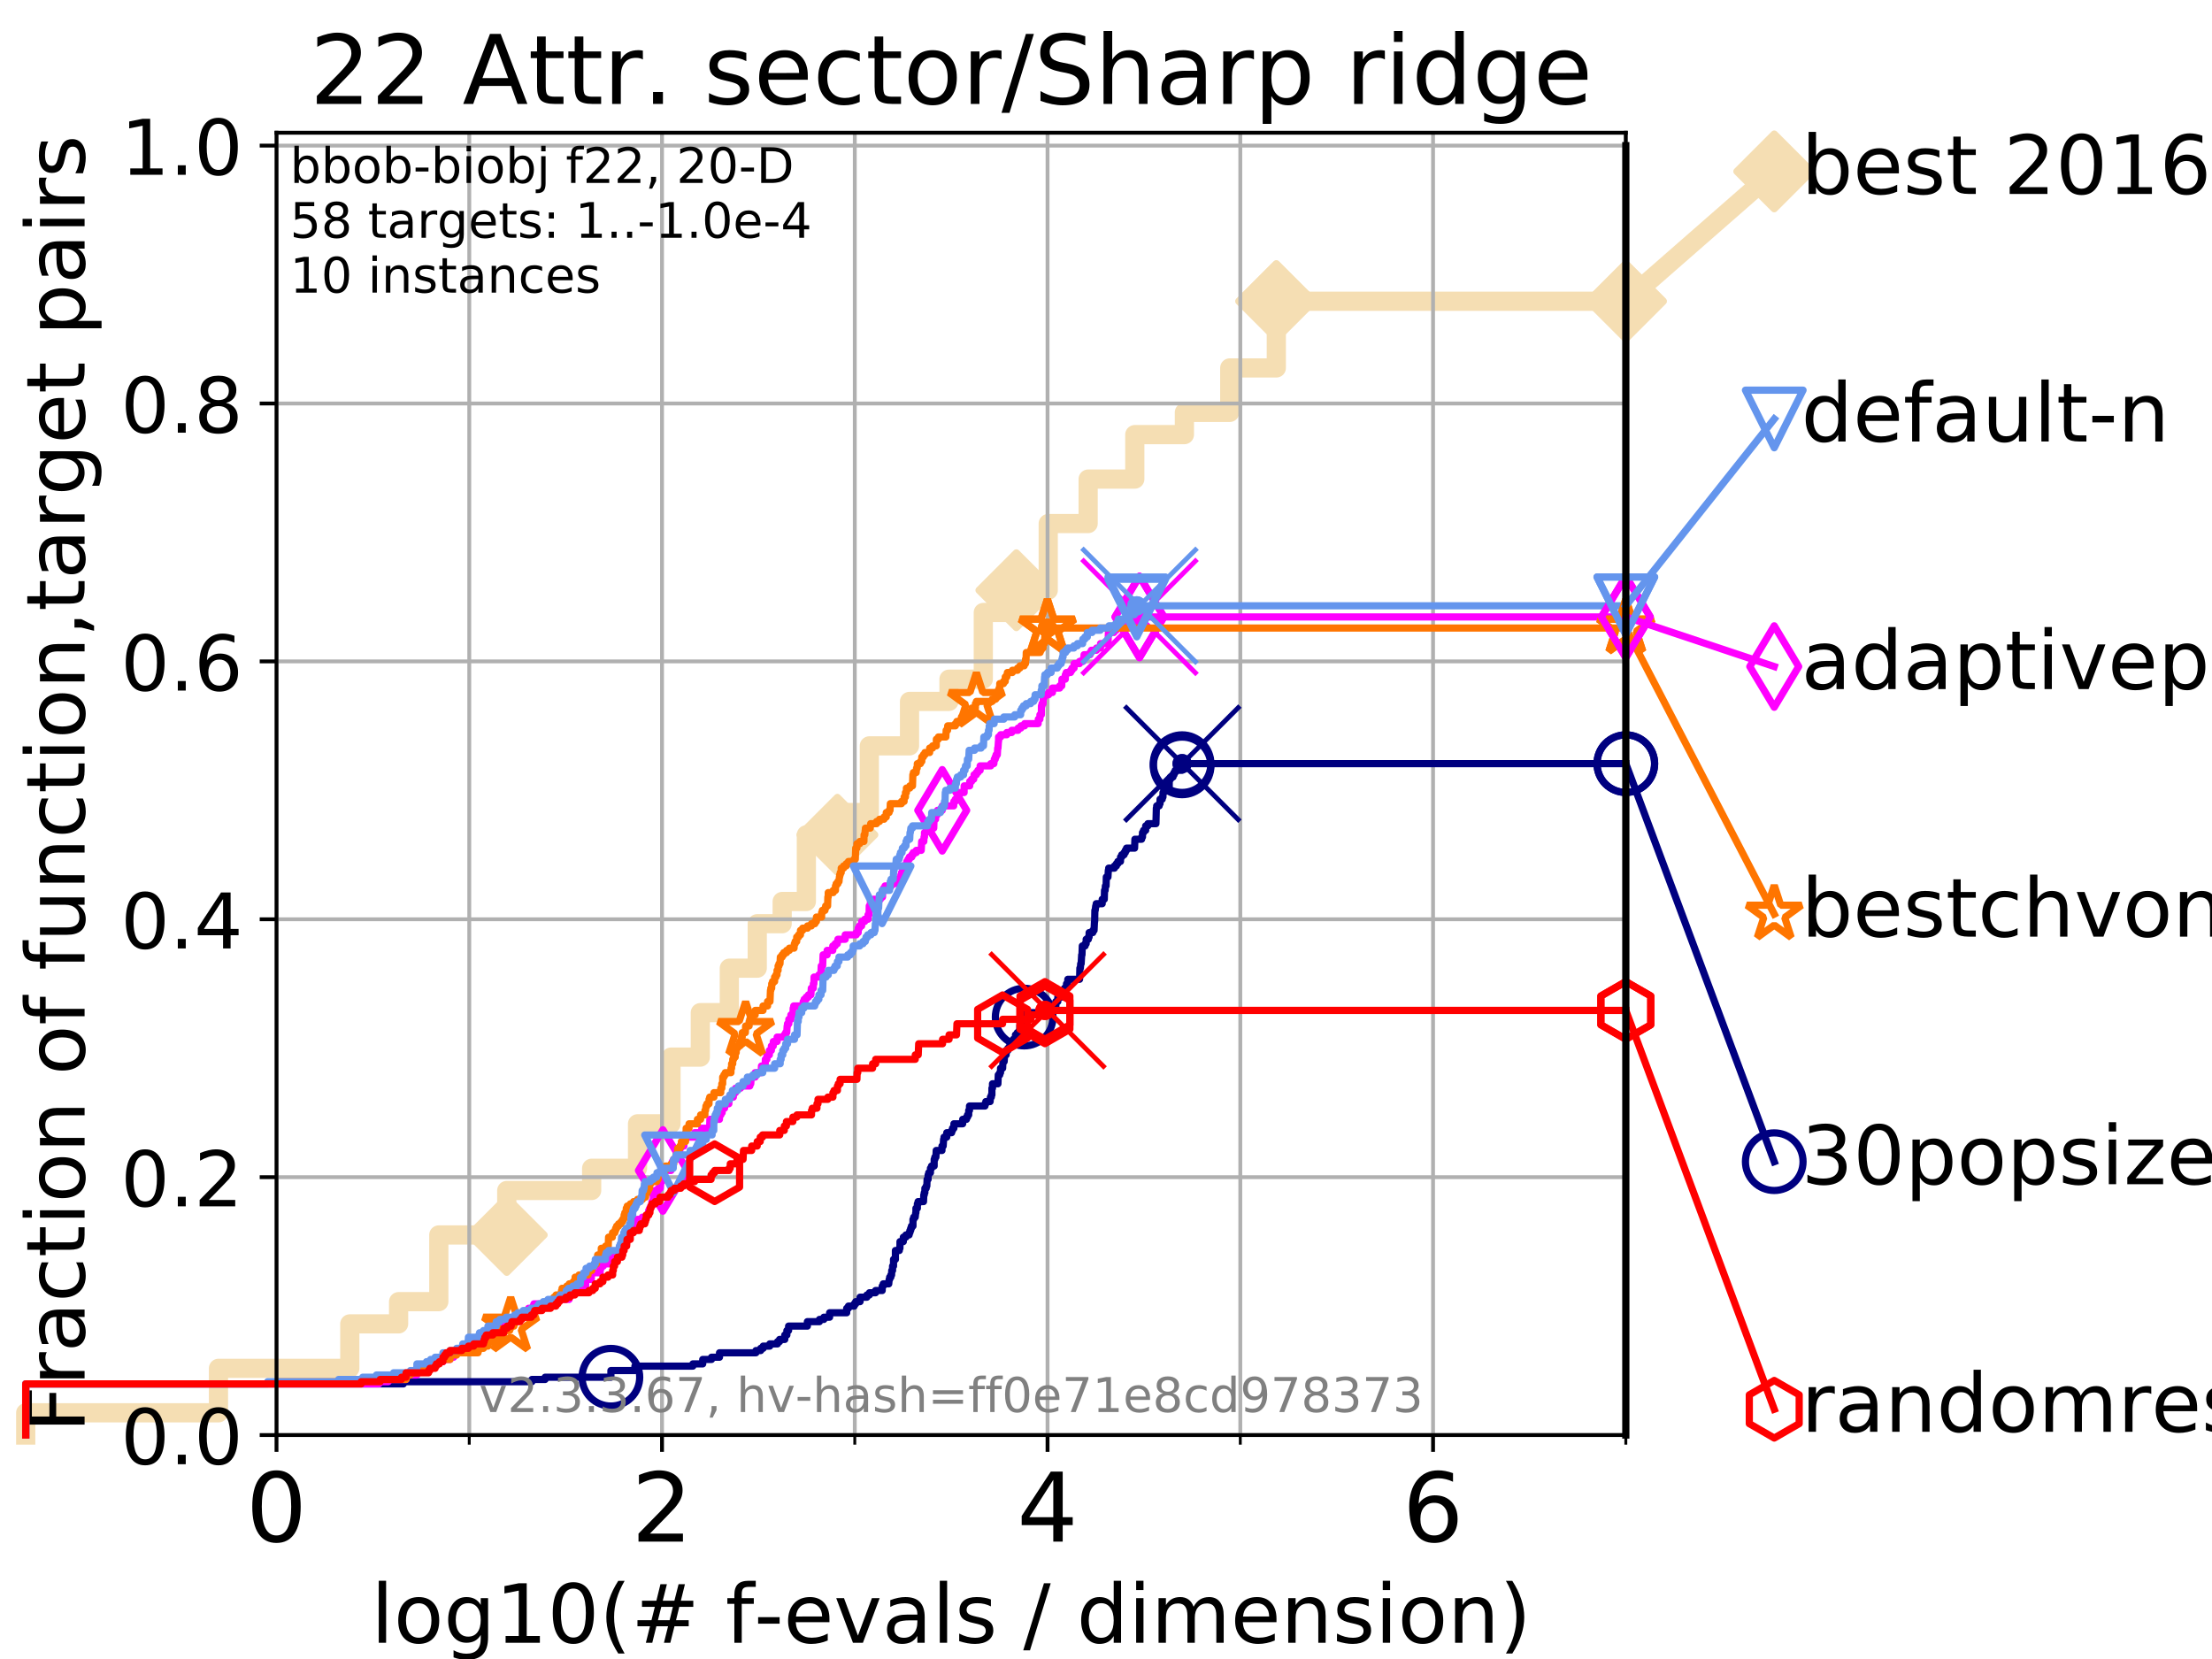 <?xml version="1.0" encoding="utf-8" standalone="no"?>
<!DOCTYPE svg PUBLIC "-//W3C//DTD SVG 1.1//EN"
  "http://www.w3.org/Graphics/SVG/1.1/DTD/svg11.dtd">
<!-- Created with matplotlib (https://matplotlib.org/) -->
<svg height="345.6pt" version="1.1" viewBox="0 0 460.8 345.6" width="460.8pt" xmlns="http://www.w3.org/2000/svg" xmlns:xlink="http://www.w3.org/1999/xlink">
 <defs>
  <style type="text/css">
*{stroke-linecap:butt;stroke-linejoin:round;}
  </style>
 </defs>
 <g id="figure_1">
  <g id="patch_1">
   <path d="M 0 345.6 
L 460.8 345.6 
L 460.8 0 
L 0 0 
z
" style="fill:#ffffff;"/>
  </g>
  <g id="axes_1">
   <g id="patch_2">
    <path d="M 57.6 298.944 
L 338.688 298.944 
L 338.688 27.648 
L 57.6 27.648 
z
" style="fill:#ffffff;"/>
   </g>
   <g id="line2d_1">
    <path d="M 5.357 298.944 
L 5.357 294.313 
L 45.512 294.313 
L 45.512 285.05 
L 72.868 285.05 
L 72.868 275.788 
L 83.037 275.788 
L 83.037 271.157 
L 91.41 271.157 
L 91.41 257.263 
L 105.566 257.263 
L 105.566 248.001 
L 123.253 248.001 
L 123.253 243.37 
L 132.812 243.37 
L 132.812 234.107 
L 139.786 234.107 
L 139.786 220.214 
L 145.888 220.214 
L 145.888 210.951 
L 151.932 210.951 
L 151.932 201.689 
L 157.748 201.689 
L 157.748 192.426 
L 162.942 192.426 
L 162.942 187.795 
L 167.981 187.795 
L 167.981 173.901 
L 174.445 173.901 
L 174.445 169.27 
L 181.098 169.27 
L 181.098 155.377 
L 189.47 155.377 
L 189.47 146.114 
L 197.69 146.114 
L 197.69 141.483 
L 204.84 141.483 
L 204.84 127.589 
L 211.728 127.589 
L 211.728 122.958 
L 218.366 122.958 
L 218.366 109.065 
L 226.681 109.065 
L 226.681 99.802 
L 236.398 99.802 
L 236.398 90.54 
L 246.731 90.54 
L 246.731 85.909 
L 256.178 85.909 
L 256.178 76.646 
L 265.881 76.646 
L 265.881 62.753 
L 338.688 62.753 
" style="fill:none;stroke:#f5deb3;stroke-linecap:square;stroke-width:4;"/>
   </g>
   <g id="line2d_2">
    <defs>
     <path d="M 0 7.778 
L 7.778 0 
L 0 -7.778 
L -7.778 0 
z
" id="m3897ce7a7d" style="stroke:#f5deb3;stroke-linejoin:miter;stroke-width:1.5;"/>
    </defs>
    <g>
     <use style="fill:#f5deb3;stroke:#f5deb3;stroke-linejoin:miter;stroke-width:1.5;" x="105.566" xlink:href="#m3897ce7a7d" y="257.263"/>
     <use style="fill:#f5deb3;stroke:#f5deb3;stroke-linejoin:miter;stroke-width:1.5;" x="174.445" xlink:href="#m3897ce7a7d" y="173.901"/>
     <use style="fill:#f5deb3;stroke:#f5deb3;stroke-linejoin:miter;stroke-width:1.5;" x="211.728" xlink:href="#m3897ce7a7d" y="122.958"/>
     <use style="fill:#f5deb3;stroke:#f5deb3;stroke-linejoin:miter;stroke-width:1.5;" x="265.881" xlink:href="#m3897ce7a7d" y="62.753"/>
     <use style="fill:#f5deb3;stroke:#f5deb3;stroke-linejoin:miter;stroke-width:1.5;" x="265.881" xlink:href="#m3897ce7a7d" y="62.753"/>
     <use style="fill:#f5deb3;stroke:#f5deb3;stroke-linejoin:miter;stroke-width:1.5;" x="338.688" xlink:href="#m3897ce7a7d" y="62.753"/>
    </g>
   </g>
   <g id="line2d_3">
    <path style="fill:none;stroke:#f5deb3;stroke-linecap:square;stroke-width:4;"/>
    <g/>
   </g>
   <g id="line2d_4">
    <path d="M 338.688 62.753 
L 369.608 35.706 
" style="fill:none;stroke:#f5deb3;stroke-linecap:square;stroke-width:4;"/>
    <g>
     <use style="fill:#f5deb3;stroke:#f5deb3;stroke-linejoin:miter;stroke-width:1.5;" x="338.688" xlink:href="#m3897ce7a7d" y="62.753"/>
     <use style="fill:#f5deb3;stroke:#f5deb3;stroke-linejoin:miter;stroke-width:1.5;" x="369.608" xlink:href="#m3897ce7a7d" y="35.706"/>
    </g>
   </g>
   <g id="matplotlib.axis_1">
    <g id="xtick_1">
     <g id="line2d_5">
      <path clip-path="url(#pcdb9172835)" d="M 57.6 298.944 
L 57.6 27.648 
" style="fill:none;stroke:#b0b0b0;stroke-linecap:square;stroke-width:0.8;"/>
     </g>
     <g id="line2d_6">
      <defs>
       <path d="M 0 0 
L 0 3.5 
" id="ma19d365a9e" style="stroke:#000000;stroke-width:0.8;"/>
      </defs>
      <g>
       <use style="stroke:#000000;stroke-width:0.8;" x="57.6" xlink:href="#ma19d365a9e" y="298.944"/>
      </g>
     </g>
     <g id="text_1">
      <!-- 0 -->
      <defs>
       <path d="M 31.781 66.406 
Q 24.172 66.406 20.328 58.906 
Q 16.5 51.422 16.5 36.375 
Q 16.5 21.391 20.328 13.891 
Q 24.172 6.391 31.781 6.391 
Q 39.453 6.391 43.281 13.891 
Q 47.125 21.391 47.125 36.375 
Q 47.125 51.422 43.281 58.906 
Q 39.453 66.406 31.781 66.406 
z
M 31.781 74.219 
Q 44.047 74.219 50.516 64.516 
Q 56.984 54.828 56.984 36.375 
Q 56.984 17.969 50.516 8.266 
Q 44.047 -1.422 31.781 -1.422 
Q 19.531 -1.422 13.062 8.266 
Q 6.594 17.969 6.594 36.375 
Q 6.594 54.828 13.062 64.516 
Q 19.531 74.219 31.781 74.219 
z
" id="DejaVuSans-48"/>
      </defs>
      <g transform="translate(51.237 321.141)scale(0.2 -0.2)">
       <use xlink:href="#DejaVuSans-48"/>
      </g>
     </g>
    </g>
    <g id="xtick_2">
     <g id="line2d_7">
      <path clip-path="url(#pcdb9172835)" d="M 137.911 298.944 
L 137.911 27.648 
" style="fill:none;stroke:#b0b0b0;stroke-linecap:square;stroke-width:0.8;"/>
     </g>
     <g id="line2d_8">
      <g>
       <use style="stroke:#000000;stroke-width:0.8;" x="137.911" xlink:href="#ma19d365a9e" y="298.944"/>
      </g>
     </g>
     <g id="text_2">
      <!-- 2 -->
      <defs>
       <path d="M 19.188 8.297 
L 53.609 8.297 
L 53.609 0 
L 7.328 0 
L 7.328 8.297 
Q 12.938 14.109 22.625 23.891 
Q 32.328 33.688 34.812 36.531 
Q 39.547 41.844 41.422 45.531 
Q 43.312 49.219 43.312 52.781 
Q 43.312 58.594 39.234 62.25 
Q 35.156 65.922 28.609 65.922 
Q 23.969 65.922 18.812 64.312 
Q 13.672 62.703 7.812 59.422 
L 7.812 69.391 
Q 13.766 71.781 18.938 73 
Q 24.125 74.219 28.422 74.219 
Q 39.75 74.219 46.484 68.547 
Q 53.219 62.891 53.219 53.422 
Q 53.219 48.922 51.531 44.891 
Q 49.859 40.875 45.406 35.406 
Q 44.188 33.984 37.641 27.219 
Q 31.109 20.453 19.188 8.297 
z
" id="DejaVuSans-50"/>
      </defs>
      <g transform="translate(131.548 321.141)scale(0.2 -0.2)">
       <use xlink:href="#DejaVuSans-50"/>
      </g>
     </g>
    </g>
    <g id="xtick_3">
     <g id="line2d_9">
      <path clip-path="url(#pcdb9172835)" d="M 218.222 298.944 
L 218.222 27.648 
" style="fill:none;stroke:#b0b0b0;stroke-linecap:square;stroke-width:0.8;"/>
     </g>
     <g id="line2d_10">
      <g>
       <use style="stroke:#000000;stroke-width:0.8;" x="218.222" xlink:href="#ma19d365a9e" y="298.944"/>
      </g>
     </g>
     <g id="text_3">
      <!-- 4 -->
      <defs>
       <path d="M 37.797 64.312 
L 12.891 25.391 
L 37.797 25.391 
z
M 35.203 72.906 
L 47.609 72.906 
L 47.609 25.391 
L 58.016 25.391 
L 58.016 17.188 
L 47.609 17.188 
L 47.609 0 
L 37.797 0 
L 37.797 17.188 
L 4.891 17.188 
L 4.891 26.703 
z
" id="DejaVuSans-52"/>
      </defs>
      <g transform="translate(211.859 321.141)scale(0.2 -0.2)">
       <use xlink:href="#DejaVuSans-52"/>
      </g>
     </g>
    </g>
    <g id="xtick_4">
     <g id="line2d_11">
      <path clip-path="url(#pcdb9172835)" d="M 298.533 298.944 
L 298.533 27.648 
" style="fill:none;stroke:#b0b0b0;stroke-linecap:square;stroke-width:0.8;"/>
     </g>
     <g id="line2d_12">
      <g>
       <use style="stroke:#000000;stroke-width:0.8;" x="298.533" xlink:href="#ma19d365a9e" y="298.944"/>
      </g>
     </g>
     <g id="text_4">
      <!-- 6 -->
      <defs>
       <path d="M 33.016 40.375 
Q 26.375 40.375 22.484 35.828 
Q 18.609 31.297 18.609 23.391 
Q 18.609 15.531 22.484 10.953 
Q 26.375 6.391 33.016 6.391 
Q 39.656 6.391 43.531 10.953 
Q 47.406 15.531 47.406 23.391 
Q 47.406 31.297 43.531 35.828 
Q 39.656 40.375 33.016 40.375 
z
M 52.594 71.297 
L 52.594 62.312 
Q 48.875 64.062 45.094 64.984 
Q 41.312 65.922 37.594 65.922 
Q 27.828 65.922 22.672 59.328 
Q 17.531 52.734 16.797 39.406 
Q 19.672 43.656 24.016 45.922 
Q 28.375 48.188 33.594 48.188 
Q 44.578 48.188 50.953 41.516 
Q 57.328 34.859 57.328 23.391 
Q 57.328 12.156 50.688 5.359 
Q 44.047 -1.422 33.016 -1.422 
Q 20.359 -1.422 13.672 8.266 
Q 6.984 17.969 6.984 36.375 
Q 6.984 53.656 15.188 63.938 
Q 23.391 74.219 37.203 74.219 
Q 40.922 74.219 44.703 73.484 
Q 48.484 72.75 52.594 71.297 
z
" id="DejaVuSans-54"/>
      </defs>
      <g transform="translate(292.17 321.141)scale(0.2 -0.2)">
       <use xlink:href="#DejaVuSans-54"/>
      </g>
     </g>
    </g>
    <g id="xtick_5">
     <g id="line2d_13">
      <path clip-path="url(#pcdb9172835)" d="M 97.755 298.944 
L 97.755 27.648 
" style="fill:none;stroke:#b0b0b0;stroke-linecap:square;stroke-width:0.8;"/>
     </g>
     <g id="line2d_14">
      <defs>
       <path d="M 0 0 
L 0 2 
" id="mafb8069c7b" style="stroke:#000000;stroke-width:0.6;"/>
      </defs>
      <g>
       <use style="stroke:#000000;stroke-width:0.6;" x="97.755" xlink:href="#mafb8069c7b" y="298.944"/>
      </g>
     </g>
    </g>
    <g id="xtick_6">
     <g id="line2d_15">
      <path clip-path="url(#pcdb9172835)" d="M 178.066 298.944 
L 178.066 27.648 
" style="fill:none;stroke:#b0b0b0;stroke-linecap:square;stroke-width:0.8;"/>
     </g>
     <g id="line2d_16">
      <g>
       <use style="stroke:#000000;stroke-width:0.6;" x="178.066" xlink:href="#mafb8069c7b" y="298.944"/>
      </g>
     </g>
    </g>
    <g id="xtick_7">
     <g id="line2d_17">
      <path clip-path="url(#pcdb9172835)" d="M 258.377 298.944 
L 258.377 27.648 
" style="fill:none;stroke:#b0b0b0;stroke-linecap:square;stroke-width:0.8;"/>
     </g>
     <g id="line2d_18">
      <g>
       <use style="stroke:#000000;stroke-width:0.6;" x="258.377" xlink:href="#mafb8069c7b" y="298.944"/>
      </g>
     </g>
    </g>
    <g id="xtick_8">
     <g id="line2d_19">
      <path clip-path="url(#pcdb9172835)" d="M 338.688 298.944 
L 338.688 27.648 
" style="fill:none;stroke:#b0b0b0;stroke-linecap:square;stroke-width:0.8;"/>
     </g>
     <g id="line2d_20">
      <g>
       <use style="stroke:#000000;stroke-width:0.6;" x="338.688" xlink:href="#mafb8069c7b" y="298.944"/>
      </g>
     </g>
    </g>
    <g id="text_5">
     <!-- log10(# f-evals / dimension) -->
     <defs>
      <path d="M 9.422 75.984 
L 18.406 75.984 
L 18.406 0 
L 9.422 0 
z
" id="DejaVuSans-108"/>
      <path d="M 30.609 48.391 
Q 23.391 48.391 19.188 42.75 
Q 14.984 37.109 14.984 27.297 
Q 14.984 17.484 19.156 11.844 
Q 23.344 6.203 30.609 6.203 
Q 37.797 6.203 41.984 11.859 
Q 46.188 17.531 46.188 27.297 
Q 46.188 37.016 41.984 42.703 
Q 37.797 48.391 30.609 48.391 
z
M 30.609 56 
Q 42.328 56 49.016 48.375 
Q 55.719 40.766 55.719 27.297 
Q 55.719 13.875 49.016 6.219 
Q 42.328 -1.422 30.609 -1.422 
Q 18.844 -1.422 12.172 6.219 
Q 5.516 13.875 5.516 27.297 
Q 5.516 40.766 12.172 48.375 
Q 18.844 56 30.609 56 
z
" id="DejaVuSans-111"/>
      <path d="M 45.406 27.984 
Q 45.406 37.75 41.375 43.109 
Q 37.359 48.484 30.078 48.484 
Q 22.859 48.484 18.828 43.109 
Q 14.797 37.75 14.797 27.984 
Q 14.797 18.266 18.828 12.891 
Q 22.859 7.516 30.078 7.516 
Q 37.359 7.516 41.375 12.891 
Q 45.406 18.266 45.406 27.984 
z
M 54.391 6.781 
Q 54.391 -7.172 48.188 -13.984 
Q 42 -20.797 29.203 -20.797 
Q 24.469 -20.797 20.266 -20.094 
Q 16.062 -19.391 12.109 -17.922 
L 12.109 -9.188 
Q 16.062 -11.328 19.922 -12.344 
Q 23.781 -13.375 27.781 -13.375 
Q 36.625 -13.375 41.016 -8.766 
Q 45.406 -4.156 45.406 5.172 
L 45.406 9.625 
Q 42.625 4.781 38.281 2.391 
Q 33.938 0 27.875 0 
Q 17.828 0 11.672 7.656 
Q 5.516 15.328 5.516 27.984 
Q 5.516 40.672 11.672 48.328 
Q 17.828 56 27.875 56 
Q 33.938 56 38.281 53.609 
Q 42.625 51.219 45.406 46.391 
L 45.406 54.688 
L 54.391 54.688 
z
" id="DejaVuSans-103"/>
      <path d="M 12.406 8.297 
L 28.516 8.297 
L 28.516 63.922 
L 10.984 60.406 
L 10.984 69.391 
L 28.422 72.906 
L 38.281 72.906 
L 38.281 8.297 
L 54.391 8.297 
L 54.391 0 
L 12.406 0 
z
" id="DejaVuSans-49"/>
      <path d="M 31 75.875 
Q 24.469 64.656 21.281 53.656 
Q 18.109 42.672 18.109 31.391 
Q 18.109 20.125 21.312 9.062 
Q 24.516 -2 31 -13.188 
L 23.188 -13.188 
Q 15.875 -1.703 12.234 9.375 
Q 8.594 20.453 8.594 31.391 
Q 8.594 42.281 12.203 53.312 
Q 15.828 64.359 23.188 75.875 
z
" id="DejaVuSans-40"/>
      <path d="M 51.125 44 
L 36.922 44 
L 32.812 27.688 
L 47.125 27.688 
z
M 43.797 71.781 
L 38.719 51.516 
L 52.984 51.516 
L 58.109 71.781 
L 65.922 71.781 
L 60.891 51.516 
L 76.125 51.516 
L 76.125 44 
L 58.984 44 
L 54.984 27.688 
L 70.516 27.688 
L 70.516 20.219 
L 53.078 20.219 
L 48 0 
L 40.188 0 
L 45.219 20.219 
L 30.906 20.219 
L 25.875 0 
L 18.016 0 
L 23.094 20.219 
L 7.719 20.219 
L 7.719 27.688 
L 24.906 27.688 
L 29 44 
L 13.281 44 
L 13.281 51.516 
L 30.906 51.516 
L 35.891 71.781 
z
" id="DejaVuSans-35"/>
      <path id="DejaVuSans-32"/>
      <path d="M 37.109 75.984 
L 37.109 68.5 
L 28.516 68.5 
Q 23.688 68.5 21.797 66.547 
Q 19.922 64.594 19.922 59.516 
L 19.922 54.688 
L 34.719 54.688 
L 34.719 47.703 
L 19.922 47.703 
L 19.922 0 
L 10.891 0 
L 10.891 47.703 
L 2.297 47.703 
L 2.297 54.688 
L 10.891 54.688 
L 10.891 58.5 
Q 10.891 67.625 15.141 71.797 
Q 19.391 75.984 28.609 75.984 
z
" id="DejaVuSans-102"/>
      <path d="M 4.891 31.391 
L 31.203 31.391 
L 31.203 23.391 
L 4.891 23.391 
z
" id="DejaVuSans-45"/>
      <path d="M 56.203 29.594 
L 56.203 25.203 
L 14.891 25.203 
Q 15.484 15.922 20.484 11.062 
Q 25.484 6.203 34.422 6.203 
Q 39.594 6.203 44.453 7.469 
Q 49.312 8.734 54.109 11.281 
L 54.109 2.781 
Q 49.266 0.734 44.188 -0.344 
Q 39.109 -1.422 33.891 -1.422 
Q 20.797 -1.422 13.156 6.188 
Q 5.516 13.812 5.516 26.812 
Q 5.516 40.234 12.766 48.109 
Q 20.016 56 32.328 56 
Q 43.359 56 49.781 48.891 
Q 56.203 41.797 56.203 29.594 
z
M 47.219 32.234 
Q 47.125 39.594 43.094 43.984 
Q 39.062 48.391 32.422 48.391 
Q 24.906 48.391 20.391 44.141 
Q 15.875 39.891 15.188 32.172 
z
" id="DejaVuSans-101"/>
      <path d="M 2.984 54.688 
L 12.5 54.688 
L 29.594 8.797 
L 46.688 54.688 
L 56.203 54.688 
L 35.688 0 
L 23.484 0 
z
" id="DejaVuSans-118"/>
      <path d="M 34.281 27.484 
Q 23.391 27.484 19.188 25 
Q 14.984 22.516 14.984 16.5 
Q 14.984 11.719 18.141 8.906 
Q 21.297 6.109 26.703 6.109 
Q 34.188 6.109 38.703 11.406 
Q 43.219 16.703 43.219 25.484 
L 43.219 27.484 
z
M 52.203 31.203 
L 52.203 0 
L 43.219 0 
L 43.219 8.297 
Q 40.141 3.328 35.547 0.953 
Q 30.953 -1.422 24.312 -1.422 
Q 15.922 -1.422 10.953 3.297 
Q 6 8.016 6 15.922 
Q 6 25.141 12.172 29.828 
Q 18.359 34.516 30.609 34.516 
L 43.219 34.516 
L 43.219 35.406 
Q 43.219 41.609 39.141 45 
Q 35.062 48.391 27.688 48.391 
Q 23 48.391 18.547 47.266 
Q 14.109 46.141 10.016 43.891 
L 10.016 52.203 
Q 14.938 54.109 19.578 55.047 
Q 24.219 56 28.609 56 
Q 40.484 56 46.344 49.844 
Q 52.203 43.703 52.203 31.203 
z
" id="DejaVuSans-97"/>
      <path d="M 44.281 53.078 
L 44.281 44.578 
Q 40.484 46.531 36.375 47.5 
Q 32.281 48.484 27.875 48.484 
Q 21.188 48.484 17.844 46.438 
Q 14.5 44.391 14.5 40.281 
Q 14.5 37.156 16.891 35.375 
Q 19.281 33.594 26.516 31.984 
L 29.594 31.297 
Q 39.156 29.25 43.188 25.516 
Q 47.219 21.781 47.219 15.094 
Q 47.219 7.469 41.188 3.016 
Q 35.156 -1.422 24.609 -1.422 
Q 20.219 -1.422 15.453 -0.562 
Q 10.688 0.297 5.422 2 
L 5.422 11.281 
Q 10.406 8.688 15.234 7.391 
Q 20.062 6.109 24.812 6.109 
Q 31.156 6.109 34.562 8.281 
Q 37.984 10.453 37.984 14.406 
Q 37.984 18.062 35.516 20.016 
Q 33.062 21.969 24.703 23.781 
L 21.578 24.516 
Q 13.234 26.266 9.516 29.906 
Q 5.812 33.547 5.812 39.891 
Q 5.812 47.609 11.281 51.797 
Q 16.75 56 26.812 56 
Q 31.781 56 36.172 55.266 
Q 40.578 54.547 44.281 53.078 
z
" id="DejaVuSans-115"/>
      <path d="M 25.391 72.906 
L 33.688 72.906 
L 8.297 -9.281 
L 0 -9.281 
z
" id="DejaVuSans-47"/>
      <path d="M 45.406 46.391 
L 45.406 75.984 
L 54.391 75.984 
L 54.391 0 
L 45.406 0 
L 45.406 8.203 
Q 42.578 3.328 38.25 0.953 
Q 33.938 -1.422 27.875 -1.422 
Q 17.969 -1.422 11.734 6.484 
Q 5.516 14.406 5.516 27.297 
Q 5.516 40.188 11.734 48.094 
Q 17.969 56 27.875 56 
Q 33.938 56 38.25 53.625 
Q 42.578 51.266 45.406 46.391 
z
M 14.797 27.297 
Q 14.797 17.391 18.875 11.75 
Q 22.953 6.109 30.078 6.109 
Q 37.203 6.109 41.297 11.75 
Q 45.406 17.391 45.406 27.297 
Q 45.406 37.203 41.297 42.844 
Q 37.203 48.484 30.078 48.484 
Q 22.953 48.484 18.875 42.844 
Q 14.797 37.203 14.797 27.297 
z
" id="DejaVuSans-100"/>
      <path d="M 9.422 54.688 
L 18.406 54.688 
L 18.406 0 
L 9.422 0 
z
M 9.422 75.984 
L 18.406 75.984 
L 18.406 64.594 
L 9.422 64.594 
z
" id="DejaVuSans-105"/>
      <path d="M 52 44.188 
Q 55.375 50.25 60.062 53.125 
Q 64.75 56 71.094 56 
Q 79.641 56 84.281 50.016 
Q 88.922 44.047 88.922 33.016 
L 88.922 0 
L 79.891 0 
L 79.891 32.719 
Q 79.891 40.578 77.094 44.375 
Q 74.312 48.188 68.609 48.188 
Q 61.625 48.188 57.562 43.547 
Q 53.516 38.922 53.516 30.906 
L 53.516 0 
L 44.484 0 
L 44.484 32.719 
Q 44.484 40.625 41.703 44.406 
Q 38.922 48.188 33.109 48.188 
Q 26.219 48.188 22.156 43.531 
Q 18.109 38.875 18.109 30.906 
L 18.109 0 
L 9.078 0 
L 9.078 54.688 
L 18.109 54.688 
L 18.109 46.188 
Q 21.188 51.219 25.484 53.609 
Q 29.781 56 35.688 56 
Q 41.656 56 45.828 52.969 
Q 50 49.953 52 44.188 
z
" id="DejaVuSans-109"/>
      <path d="M 54.891 33.016 
L 54.891 0 
L 45.906 0 
L 45.906 32.719 
Q 45.906 40.484 42.875 44.328 
Q 39.844 48.188 33.797 48.188 
Q 26.516 48.188 22.312 43.547 
Q 18.109 38.922 18.109 30.906 
L 18.109 0 
L 9.078 0 
L 9.078 54.688 
L 18.109 54.688 
L 18.109 46.188 
Q 21.344 51.125 25.703 53.562 
Q 30.078 56 35.797 56 
Q 45.219 56 50.047 50.172 
Q 54.891 44.344 54.891 33.016 
z
" id="DejaVuSans-110"/>
      <path d="M 8.016 75.875 
L 15.828 75.875 
Q 23.141 64.359 26.781 53.312 
Q 30.422 42.281 30.422 31.391 
Q 30.422 20.453 26.781 9.375 
Q 23.141 -1.703 15.828 -13.188 
L 8.016 -13.188 
Q 14.5 -2 17.703 9.062 
Q 20.906 20.125 20.906 31.391 
Q 20.906 42.672 17.703 53.656 
Q 14.5 64.656 8.016 75.875 
z
" id="DejaVuSans-41"/>
     </defs>
     <g transform="translate(77.303 342.218)scale(0.17 -0.17)">
      <use xlink:href="#DejaVuSans-108"/>
      <use x="27.783" xlink:href="#DejaVuSans-111"/>
      <use x="88.965" xlink:href="#DejaVuSans-103"/>
      <use x="152.441" xlink:href="#DejaVuSans-49"/>
      <use x="216.064" xlink:href="#DejaVuSans-48"/>
      <use x="279.688" xlink:href="#DejaVuSans-40"/>
      <use x="318.701" xlink:href="#DejaVuSans-35"/>
      <use x="402.49" xlink:href="#DejaVuSans-32"/>
      <use x="434.277" xlink:href="#DejaVuSans-102"/>
      <use x="469.404" xlink:href="#DejaVuSans-45"/>
      <use x="505.488" xlink:href="#DejaVuSans-101"/>
      <use x="567.012" xlink:href="#DejaVuSans-118"/>
      <use x="626.191" xlink:href="#DejaVuSans-97"/>
      <use x="687.471" xlink:href="#DejaVuSans-108"/>
      <use x="715.254" xlink:href="#DejaVuSans-115"/>
      <use x="767.354" xlink:href="#DejaVuSans-32"/>
      <use x="799.141" xlink:href="#DejaVuSans-47"/>
      <use x="832.832" xlink:href="#DejaVuSans-32"/>
      <use x="864.619" xlink:href="#DejaVuSans-100"/>
      <use x="928.096" xlink:href="#DejaVuSans-105"/>
      <use x="955.879" xlink:href="#DejaVuSans-109"/>
      <use x="1053.291" xlink:href="#DejaVuSans-101"/>
      <use x="1114.814" xlink:href="#DejaVuSans-110"/>
      <use x="1178.193" xlink:href="#DejaVuSans-115"/>
      <use x="1230.293" xlink:href="#DejaVuSans-105"/>
      <use x="1258.076" xlink:href="#DejaVuSans-111"/>
      <use x="1319.258" xlink:href="#DejaVuSans-110"/>
      <use x="1382.637" xlink:href="#DejaVuSans-41"/>
     </g>
    </g>
   </g>
   <g id="matplotlib.axis_2">
    <g id="ytick_1">
     <g id="line2d_21">
      <path clip-path="url(#pcdb9172835)" d="M 57.6 298.944 
L 338.688 298.944 
" style="fill:none;stroke:#b0b0b0;stroke-linecap:square;stroke-width:0.8;"/>
     </g>
     <g id="line2d_22">
      <defs>
       <path d="M 0 0 
L -3.5 0 
" id="mfeea816482" style="stroke:#000000;stroke-width:0.8;"/>
      </defs>
      <g>
       <use style="stroke:#000000;stroke-width:0.8;" x="57.6" xlink:href="#mfeea816482" y="298.944"/>
      </g>
     </g>
     <g id="text_6">
      <!-- 0.0 -->
      <defs>
       <path d="M 10.688 12.406 
L 21 12.406 
L 21 0 
L 10.688 0 
z
" id="DejaVuSans-46"/>
      </defs>
      <g transform="translate(25.155 305.023)scale(0.16 -0.16)">
       <use xlink:href="#DejaVuSans-48"/>
       <use x="63.623" xlink:href="#DejaVuSans-46"/>
       <use x="95.41" xlink:href="#DejaVuSans-48"/>
      </g>
     </g>
    </g>
    <g id="ytick_2">
     <g id="line2d_23">
      <path clip-path="url(#pcdb9172835)" d="M 57.6 245.222 
L 338.688 245.222 
" style="fill:none;stroke:#b0b0b0;stroke-linecap:square;stroke-width:0.8;"/>
     </g>
     <g id="line2d_24">
      <g>
       <use style="stroke:#000000;stroke-width:0.8;" x="57.6" xlink:href="#mfeea816482" y="245.222"/>
      </g>
     </g>
     <g id="text_7">
      <!-- 0.2 -->
      <g transform="translate(25.155 251.301)scale(0.16 -0.16)">
       <use xlink:href="#DejaVuSans-48"/>
       <use x="63.623" xlink:href="#DejaVuSans-46"/>
       <use x="95.41" xlink:href="#DejaVuSans-50"/>
      </g>
     </g>
    </g>
    <g id="ytick_3">
     <g id="line2d_25">
      <path clip-path="url(#pcdb9172835)" d="M 57.6 191.5 
L 338.688 191.5 
" style="fill:none;stroke:#b0b0b0;stroke-linecap:square;stroke-width:0.8;"/>
     </g>
     <g id="line2d_26">
      <g>
       <use style="stroke:#000000;stroke-width:0.8;" x="57.6" xlink:href="#mfeea816482" y="191.5"/>
      </g>
     </g>
     <g id="text_8">
      <!-- 0.4 -->
      <g transform="translate(25.155 197.579)scale(0.16 -0.16)">
       <use xlink:href="#DejaVuSans-48"/>
       <use x="63.623" xlink:href="#DejaVuSans-46"/>
       <use x="95.41" xlink:href="#DejaVuSans-52"/>
      </g>
     </g>
    </g>
    <g id="ytick_4">
     <g id="line2d_27">
      <path clip-path="url(#pcdb9172835)" d="M 57.6 137.778 
L 338.688 137.778 
" style="fill:none;stroke:#b0b0b0;stroke-linecap:square;stroke-width:0.8;"/>
     </g>
     <g id="line2d_28">
      <g>
       <use style="stroke:#000000;stroke-width:0.8;" x="57.6" xlink:href="#mfeea816482" y="137.778"/>
      </g>
     </g>
     <g id="text_9">
      <!-- 0.6 -->
      <g transform="translate(25.155 143.857)scale(0.16 -0.16)">
       <use xlink:href="#DejaVuSans-48"/>
       <use x="63.623" xlink:href="#DejaVuSans-46"/>
       <use x="95.41" xlink:href="#DejaVuSans-54"/>
      </g>
     </g>
    </g>
    <g id="ytick_5">
     <g id="line2d_29">
      <path clip-path="url(#pcdb9172835)" d="M 57.6 84.056 
L 338.688 84.056 
" style="fill:none;stroke:#b0b0b0;stroke-linecap:square;stroke-width:0.8;"/>
     </g>
     <g id="line2d_30">
      <g>
       <use style="stroke:#000000;stroke-width:0.8;" x="57.6" xlink:href="#mfeea816482" y="84.056"/>
      </g>
     </g>
     <g id="text_10">
      <!-- 0.8 -->
      <defs>
       <path d="M 31.781 34.625 
Q 24.75 34.625 20.719 30.859 
Q 16.703 27.094 16.703 20.516 
Q 16.703 13.922 20.719 10.156 
Q 24.75 6.391 31.781 6.391 
Q 38.812 6.391 42.859 10.172 
Q 46.922 13.969 46.922 20.516 
Q 46.922 27.094 42.891 30.859 
Q 38.875 34.625 31.781 34.625 
z
M 21.922 38.812 
Q 15.578 40.375 12.031 44.719 
Q 8.5 49.078 8.5 55.328 
Q 8.5 64.062 14.719 69.141 
Q 20.953 74.219 31.781 74.219 
Q 42.672 74.219 48.875 69.141 
Q 55.078 64.062 55.078 55.328 
Q 55.078 49.078 51.531 44.719 
Q 48 40.375 41.703 38.812 
Q 48.828 37.156 52.797 32.312 
Q 56.781 27.484 56.781 20.516 
Q 56.781 9.906 50.312 4.234 
Q 43.844 -1.422 31.781 -1.422 
Q 19.734 -1.422 13.25 4.234 
Q 6.781 9.906 6.781 20.516 
Q 6.781 27.484 10.781 32.312 
Q 14.797 37.156 21.922 38.812 
z
M 18.312 54.391 
Q 18.312 48.734 21.844 45.562 
Q 25.391 42.391 31.781 42.391 
Q 38.141 42.391 41.719 45.562 
Q 45.312 48.734 45.312 54.391 
Q 45.312 60.062 41.719 63.234 
Q 38.141 66.406 31.781 66.406 
Q 25.391 66.406 21.844 63.234 
Q 18.312 60.062 18.312 54.391 
z
" id="DejaVuSans-56"/>
      </defs>
      <g transform="translate(25.155 90.135)scale(0.16 -0.16)">
       <use xlink:href="#DejaVuSans-48"/>
       <use x="63.623" xlink:href="#DejaVuSans-46"/>
       <use x="95.41" xlink:href="#DejaVuSans-56"/>
      </g>
     </g>
    </g>
    <g id="ytick_6">
     <g id="line2d_31">
      <path clip-path="url(#pcdb9172835)" d="M 57.6 30.334 
L 338.688 30.334 
" style="fill:none;stroke:#b0b0b0;stroke-linecap:square;stroke-width:0.8;"/>
     </g>
     <g id="line2d_32">
      <g>
       <use style="stroke:#000000;stroke-width:0.8;" x="57.6" xlink:href="#mfeea816482" y="30.334"/>
      </g>
     </g>
     <g id="text_11">
      <!-- 1.0 -->
      <g transform="translate(25.155 36.413)scale(0.16 -0.16)">
       <use xlink:href="#DejaVuSans-49"/>
       <use x="63.623" xlink:href="#DejaVuSans-46"/>
       <use x="95.41" xlink:href="#DejaVuSans-48"/>
      </g>
     </g>
    </g>
    <g id="text_12">
     <!-- Fraction of function,target pairs -->
     <defs>
      <path d="M 9.812 72.906 
L 51.703 72.906 
L 51.703 64.594 
L 19.672 64.594 
L 19.672 43.109 
L 48.578 43.109 
L 48.578 34.812 
L 19.672 34.812 
L 19.672 0 
L 9.812 0 
z
" id="DejaVuSans-70"/>
      <path d="M 41.109 46.297 
Q 39.594 47.172 37.812 47.578 
Q 36.031 48 33.891 48 
Q 26.266 48 22.188 43.047 
Q 18.109 38.094 18.109 28.812 
L 18.109 0 
L 9.078 0 
L 9.078 54.688 
L 18.109 54.688 
L 18.109 46.188 
Q 20.953 51.172 25.484 53.578 
Q 30.031 56 36.531 56 
Q 37.453 56 38.578 55.875 
Q 39.703 55.766 41.062 55.516 
z
" id="DejaVuSans-114"/>
      <path d="M 48.781 52.594 
L 48.781 44.188 
Q 44.969 46.297 41.141 47.344 
Q 37.312 48.391 33.406 48.391 
Q 24.656 48.391 19.812 42.844 
Q 14.984 37.312 14.984 27.297 
Q 14.984 17.281 19.812 11.734 
Q 24.656 6.203 33.406 6.203 
Q 37.312 6.203 41.141 7.25 
Q 44.969 8.297 48.781 10.406 
L 48.781 2.094 
Q 45.016 0.344 40.984 -0.531 
Q 36.969 -1.422 32.422 -1.422 
Q 20.062 -1.422 12.781 6.344 
Q 5.516 14.109 5.516 27.297 
Q 5.516 40.672 12.859 48.328 
Q 20.219 56 33.016 56 
Q 37.156 56 41.109 55.141 
Q 45.062 54.297 48.781 52.594 
z
" id="DejaVuSans-99"/>
      <path d="M 18.312 70.219 
L 18.312 54.688 
L 36.812 54.688 
L 36.812 47.703 
L 18.312 47.703 
L 18.312 18.016 
Q 18.312 11.328 20.141 9.422 
Q 21.969 7.516 27.594 7.516 
L 36.812 7.516 
L 36.812 0 
L 27.594 0 
Q 17.188 0 13.234 3.875 
Q 9.281 7.766 9.281 18.016 
L 9.281 47.703 
L 2.688 47.703 
L 2.688 54.688 
L 9.281 54.688 
L 9.281 70.219 
z
" id="DejaVuSans-116"/>
      <path d="M 8.5 21.578 
L 8.5 54.688 
L 17.484 54.688 
L 17.484 21.922 
Q 17.484 14.156 20.5 10.266 
Q 23.531 6.391 29.594 6.391 
Q 36.859 6.391 41.078 11.031 
Q 45.312 15.672 45.312 23.688 
L 45.312 54.688 
L 54.297 54.688 
L 54.297 0 
L 45.312 0 
L 45.312 8.406 
Q 42.047 3.422 37.719 1 
Q 33.406 -1.422 27.688 -1.422 
Q 18.266 -1.422 13.375 4.438 
Q 8.5 10.297 8.5 21.578 
z
M 31.109 56 
z
" id="DejaVuSans-117"/>
      <path d="M 11.719 12.406 
L 22.016 12.406 
L 22.016 4 
L 14.016 -11.625 
L 7.719 -11.625 
L 11.719 4 
z
" id="DejaVuSans-44"/>
      <path d="M 18.109 8.203 
L 18.109 -20.797 
L 9.078 -20.797 
L 9.078 54.688 
L 18.109 54.688 
L 18.109 46.391 
Q 20.953 51.266 25.266 53.625 
Q 29.594 56 35.594 56 
Q 45.562 56 51.781 48.094 
Q 58.016 40.188 58.016 27.297 
Q 58.016 14.406 51.781 6.484 
Q 45.562 -1.422 35.594 -1.422 
Q 29.594 -1.422 25.266 0.953 
Q 20.953 3.328 18.109 8.203 
z
M 48.688 27.297 
Q 48.688 37.203 44.609 42.844 
Q 40.531 48.484 33.406 48.484 
Q 26.266 48.484 22.188 42.844 
Q 18.109 37.203 18.109 27.297 
Q 18.109 17.391 22.188 11.75 
Q 26.266 6.109 33.406 6.109 
Q 40.531 6.109 44.609 11.75 
Q 48.688 17.391 48.688 27.297 
z
" id="DejaVuSans-112"/>
     </defs>
     <g transform="translate(17.62 298.435)rotate(-90)scale(0.17 -0.17)">
      <use xlink:href="#DejaVuSans-70"/>
      <use x="57.41" xlink:href="#DejaVuSans-114"/>
      <use x="98.523" xlink:href="#DejaVuSans-97"/>
      <use x="159.803" xlink:href="#DejaVuSans-99"/>
      <use x="214.783" xlink:href="#DejaVuSans-116"/>
      <use x="253.992" xlink:href="#DejaVuSans-105"/>
      <use x="281.775" xlink:href="#DejaVuSans-111"/>
      <use x="342.957" xlink:href="#DejaVuSans-110"/>
      <use x="406.336" xlink:href="#DejaVuSans-32"/>
      <use x="438.123" xlink:href="#DejaVuSans-111"/>
      <use x="499.305" xlink:href="#DejaVuSans-102"/>
      <use x="534.51" xlink:href="#DejaVuSans-32"/>
      <use x="566.297" xlink:href="#DejaVuSans-102"/>
      <use x="601.502" xlink:href="#DejaVuSans-117"/>
      <use x="664.881" xlink:href="#DejaVuSans-110"/>
      <use x="728.26" xlink:href="#DejaVuSans-99"/>
      <use x="783.24" xlink:href="#DejaVuSans-116"/>
      <use x="822.449" xlink:href="#DejaVuSans-105"/>
      <use x="850.232" xlink:href="#DejaVuSans-111"/>
      <use x="911.414" xlink:href="#DejaVuSans-110"/>
      <use x="974.793" xlink:href="#DejaVuSans-44"/>
      <use x="1006.58" xlink:href="#DejaVuSans-116"/>
      <use x="1045.789" xlink:href="#DejaVuSans-97"/>
      <use x="1107.068" xlink:href="#DejaVuSans-114"/>
      <use x="1148.166" xlink:href="#DejaVuSans-103"/>
      <use x="1211.643" xlink:href="#DejaVuSans-101"/>
      <use x="1273.166" xlink:href="#DejaVuSans-116"/>
      <use x="1312.375" xlink:href="#DejaVuSans-32"/>
      <use x="1344.162" xlink:href="#DejaVuSans-112"/>
      <use x="1407.639" xlink:href="#DejaVuSans-97"/>
      <use x="1468.918" xlink:href="#DejaVuSans-105"/>
      <use x="1496.701" xlink:href="#DejaVuSans-114"/>
      <use x="1537.814" xlink:href="#DejaVuSans-115"/>
     </g>
    </g>
   </g>
   <g id="line2d_33">
    <defs>
     <path d="M 0 1.5 
C 0.398 1.5 0.779 1.342 1.061 1.061 
C 1.342 0.779 1.5 0.398 1.5 0 
C 1.5 -0.398 1.342 -0.779 1.061 -1.061 
C 0.779 -1.342 0.398 -1.5 0 -1.5 
C -0.398 -1.5 -0.779 -1.342 -1.061 -1.061 
C -1.342 -0.779 -1.5 -0.398 -1.5 0 
C -1.5 0.398 -1.342 0.779 -1.061 1.061 
C -0.779 1.342 -0.398 1.5 0 1.5 
z
" id="m75e4335059" style="stroke:#f5deb3;"/>
    </defs>
    <g>
     <use style="fill:#f5deb3;stroke:#f5deb3;" x="265.881" xlink:href="#m75e4335059" y="62.753"/>
     <use style="fill:#f5deb3;stroke:#f5deb3;" x="265.881" xlink:href="#m75e4335059" y="62.753"/>
    </g>
   </g>
   <g id="line2d_34">
    <defs>
     <path d="M 0 1.5 
C 0.398 1.5 0.779 1.342 1.061 1.061 
C 1.342 0.779 1.5 0.398 1.5 0 
C 1.5 -0.398 1.342 -0.779 1.061 -1.061 
C 0.779 -1.342 0.398 -1.5 0 -1.5 
C -0.398 -1.5 -0.779 -1.342 -1.061 -1.061 
C -1.342 -0.779 -1.5 -0.398 -1.5 0 
C -1.5 0.398 -1.342 0.779 -1.061 1.061 
C -0.779 1.342 -0.398 1.5 0 1.5 
z
" id="m9bb23a3ec9" style="stroke:#000080;"/>
    </defs>
    <g>
     <use style="fill:#000080;stroke:#000080;" x="246.252" xlink:href="#m9bb23a3ec9" y="159.082"/>
     <use style="fill:#000080;stroke:#000080;" x="246.252" xlink:href="#m9bb23a3ec9" y="159.082"/>
    </g>
   </g>
   <g id="line2d_35">
    <path d="M 5.357 298.944 
L 5.357 288.292 
L 84.023 288.292 
L 84.023 287.829 
L 110.818 287.829 
L 110.818 287.366 
L 113.56 287.366 
L 113.56 286.903 
L 127.262 286.903 
L 127.262 285.514 
L 132.267 285.514 
L 132.267 284.587 
L 144.336 284.587 
L 144.336 284.124 
L 146.388 284.124 
L 146.388 283.198 
L 148.224 283.198 
L 148.224 282.735 
L 149.885 282.735 
L 149.885 281.809 
L 157.472 281.809 
L 157.472 281.345 
L 158.468 281.345 
L 158.468 280.882 
L 158.984 280.882 
L 158.984 280.419 
L 160.36 280.419 
L 160.36 279.956 
L 161.967 279.956 
L 161.967 279.493 
L 162.394 279.493 
L 162.394 279.03 
L 163.483 279.03 
L 163.483 278.104 
L 163.921 278.104 
L 163.921 277.177 
L 164.278 277.177 
L 164.278 276.251 
L 168.191 276.251 
L 168.191 275.325 
L 170.705 275.325 
L 170.705 274.862 
L 171.626 274.862 
L 171.626 274.399 
L 172.821 274.399 
L 172.821 273.472 
L 176.382 273.472 
L 176.382 272.546 
L 176.742 272.546 
L 176.742 272.083 
L 177.942 272.083 
L 177.942 271.62 
L 178.256 271.62 
L 178.256 271.157 
L 179.166 271.157 
L 179.166 270.231 
L 180.585 270.231 
L 180.585 269.767 
L 181.121 269.767 
L 181.121 269.304 
L 182.394 269.304 
L 182.394 268.841 
L 183.781 268.841 
L 183.781 267.915 
L 183.991 267.915 
L 183.991 267.452 
L 185.145 267.452 
L 185.228 266.526 
L 185.328 266.526 
L 185.328 266.062 
L 185.576 266.062 
L 185.576 265.599 
L 185.738 265.599 
L 185.762 264.673 
L 185.938 264.673 
L 185.938 263.747 
L 186.139 263.747 
L 186.139 262.357 
L 186.531 262.357 
L 186.531 260.505 
L 187.341 260.505 
L 187.341 260.042 
L 187.473 260.042 
L 187.482 258.653 
L 188.179 258.653 
L 188.179 257.726 
L 188.712 257.726 
L 188.712 257.263 
L 189.383 257.263 
L 189.383 256.8 
L 189.547 256.8 
L 189.547 256.337 
L 189.71 256.337 
L 189.71 255.874 
L 189.869 255.874 
L 189.869 255.411 
L 190.187 255.411 
L 190.188 254.021 
L 190.343 254.021 
L 190.343 253.558 
L 190.652 253.558 
L 190.759 252.632 
L 190.803 252.632 
L 190.804 251.706 
L 191.105 251.706 
L 191.105 250.779 
L 191.253 250.779 
L 191.253 250.316 
L 192.385 250.316 
L 192.437 248.927 
L 192.535 248.927 
L 192.535 248.464 
L 192.664 248.464 
L 192.671 247.538 
L 192.942 247.538 
L 192.942 247.075 
L 193.076 247.075 
L 193.13 245.685 
L 193.34 245.685 
L 193.34 244.759 
L 193.471 244.759 
L 193.471 244.296 
L 193.828 244.296 
L 193.828 243.37 
L 194.048 243.37 
L 194.048 242.906 
L 194.604 242.906 
L 194.605 241.517 
L 194.745 241.517 
L 194.745 241.054 
L 194.967 241.054 
L 195.031 239.665 
L 196.232 239.665 
L 196.232 238.738 
L 196.484 238.738 
L 196.564 237.349 
L 196.657 237.349 
L 196.657 236.886 
L 197.227 236.886 
L 197.227 235.96 
L 198.241 235.96 
L 198.241 235.496 
L 198.419 235.496 
L 198.419 235.033 
L 198.714 235.033 
L 198.714 234.107 
L 200.542 234.107 
L 200.542 233.181 
L 201.325 233.181 
L 201.325 232.718 
L 201.554 232.718 
L 201.554 232.255 
L 201.797 232.255 
L 201.797 231.328 
L 201.962 231.328 
L 201.962 230.402 
L 205.188 230.402 
L 205.188 229.939 
L 205.362 229.939 
L 205.362 229.476 
L 206.26 229.476 
L 206.322 228.55 
L 206.512 228.55 
L 206.512 228.087 
L 206.631 228.087 
L 206.631 226.697 
L 206.753 226.697 
L 206.753 225.771 
L 207.886 225.771 
L 207.959 223.918 
L 208.265 223.918 
L 208.265 223.455 
L 208.431 223.455 
L 208.431 222.529 
L 208.87 222.529 
L 208.923 221.14 
L 209.188 221.14 
L 209.284 219.75 
L 209.596 219.75 
L 209.596 218.824 
L 209.972 218.824 
L 209.972 218.361 
L 210.306 218.361 
L 210.306 217.898 
L 210.706 217.898 
L 210.706 216.972 
L 211.094 216.972 
L 211.094 216.509 
L 211.538 216.509 
L 211.538 215.582 
L 211.921 215.582 
L 211.921 215.119 
L 212.329 215.119 
L 212.329 214.656 
L 212.455 214.656 
L 212.455 213.73 
L 212.586 213.73 
L 212.586 212.804 
L 212.953 212.804 
L 212.953 211.877 
L 213.353 211.877 
L 213.353 210.951 
L 217.818 210.951 
L 217.818 210.488 
L 218.516 210.488 
L 218.516 210.025 
L 219.759 210.025 
L 219.759 209.562 
L 219.958 209.562 
L 219.958 208.635 
L 220.365 208.635 
L 220.365 207.709 
L 221.46 207.709 
L 221.538 206.32 
L 221.753 206.32 
L 221.753 205.857 
L 222.129 205.857 
L 222.177 204.931 
L 222.388 204.931 
L 222.45 204.004 
L 224.893 204.004 
L 224.954 201.689 
L 225.061 201.689 
L 225.125 200.762 
L 225.223 200.762 
L 225.33 198.91 
L 225.398 198.91 
L 225.461 197.057 
L 226.046 197.057 
L 226.046 196.594 
L 226.269 196.594 
L 226.269 195.668 
L 226.723 195.668 
L 226.723 195.205 
L 226.882 195.205 
L 226.882 194.279 
L 227.647 194.279 
L 227.647 193.816 
L 227.912 193.816 
L 227.999 191.963 
L 228.037 191.963 
L 228.081 189.648 
L 228.152 189.648 
L 228.259 188.721 
L 228.363 188.721 
L 228.363 188.258 
L 229.61 188.258 
L 229.61 187.332 
L 230.043 187.332 
L 230.091 185.479 
L 230.22 185.479 
L 230.271 184.553 
L 230.42 184.553 
L 230.467 182.701 
L 230.807 182.701 
L 230.883 181.311 
L 230.959 181.311 
L 230.959 180.848 
L 232.157 180.848 
L 232.157 180.385 
L 232.566 180.385 
L 232.566 179.922 
L 232.871 179.922 
L 232.871 179.459 
L 233.418 179.459 
L 233.431 178.533 
L 233.673 178.533 
L 233.673 178.07 
L 234.163 178.07 
L 234.163 177.606 
L 234.428 177.606 
L 234.428 177.143 
L 234.674 177.143 
L 234.674 176.68 
L 236.355 176.68 
L 236.422 174.828 
L 237.817 174.828 
L 237.817 174.365 
L 238.002 174.365 
L 238.002 173.438 
L 238.221 173.438 
L 238.221 172.975 
L 238.666 172.975 
L 238.666 172.049 
L 239.127 172.049 
L 239.127 171.586 
L 240.803 171.586 
L 240.89 168.344 
L 240.956 168.344 
L 240.956 167.881 
L 241.479 167.881 
L 241.479 167.418 
L 241.661 167.418 
L 241.661 166.492 
L 242.113 166.492 
L 242.113 166.028 
L 242.268 166.028 
L 242.268 165.102 
L 242.477 165.102 
L 242.477 164.639 
L 243.556 164.639 
L 243.585 162.323 
L 243.847 162.323 
L 243.847 161.86 
L 244.356 161.86 
L 244.356 161.397 
L 244.575 161.397 
L 244.575 160.934 
L 244.819 160.934 
L 244.819 160.471 
L 246.237 160.471 
L 246.252 159.082 
L 338.688 159.082 
L 338.688 159.082 
" style="fill:none;stroke:#000080;stroke-linecap:square;stroke-width:1.5;"/>
   </g>
   <g id="line2d_36">
    <defs>
     <path d="M 0 6 
C 1.591 6 3.117 5.368 4.243 4.243 
C 5.368 3.117 6 1.591 6 0 
C 6 -1.591 5.368 -3.117 4.243 -4.243 
C 3.117 -5.368 1.591 -6 0 -6 
C -1.591 -6 -3.117 -5.368 -4.243 -4.243 
C -5.368 -3.117 -6 -1.591 -6 0 
C -6 1.591 -5.368 3.117 -4.243 4.243 
C -3.117 5.368 -1.591 6 0 6 
z
" id="me90be43e7b" style="stroke:#000080;stroke-width:1.5;"/>
    </defs>
    <g>
     <use style="fill-opacity:0;stroke:#000080;stroke-width:1.5;" x="127.262" xlink:href="#me90be43e7b" y="286.903"/>
     <use style="fill-opacity:0;stroke:#000080;stroke-width:1.5;" x="213.353" xlink:href="#me90be43e7b" y="211.877"/>
     <use style="fill-opacity:0;stroke:#000080;stroke-width:1.5;" x="246.252" xlink:href="#me90be43e7b" y="159.545"/>
     <use style="fill-opacity:0;stroke:#000080;stroke-width:1.5;" x="246.252" xlink:href="#me90be43e7b" y="159.082"/>
     <use style="fill-opacity:0;stroke:#000080;stroke-width:1.5;" x="338.688" xlink:href="#me90be43e7b" y="159.082"/>
    </g>
   </g>
   <g id="line2d_37">
    <path style="fill:none;stroke:#000080;stroke-linecap:square;stroke-width:1.5;"/>
    <g/>
   </g>
   <g id="line2d_38">
    <path clip-path="url(#pcdb9172835)" d="M 246.29 159.082 
" style="fill:none;stroke:#000080;stroke-linecap:square;stroke-width:1.5;"/>
    <defs>
     <path d="M -12 12 
L 12 -12 
M -12 -12 
L 12 12 
" id="m74c81857b6" style="stroke:#000080;"/>
    </defs>
    <g clip-path="url(#pcdb9172835)">
     <use style="fill:#000080;stroke:#000080;" x="246.29" xlink:href="#m74c81857b6" y="159.082"/>
    </g>
   </g>
   <g id="line2d_39">
    <defs>
     <path d="M 0 1.5 
C 0.398 1.5 0.779 1.342 1.061 1.061 
C 1.342 0.779 1.5 0.398 1.5 0 
C 1.5 -0.398 1.342 -0.779 1.061 -1.061 
C 0.779 -1.342 0.398 -1.5 0 -1.5 
C -0.398 -1.5 -0.779 -1.342 -1.061 -1.061 
C -1.342 -0.779 -1.5 -0.398 -1.5 0 
C -1.5 0.398 -1.342 0.779 -1.061 1.061 
C -0.779 1.342 -0.398 1.5 0 1.5 
z
" id="mabf060576f" style="stroke:#ff00ff;"/>
    </defs>
    <g>
     <use style="fill:#ff00ff;stroke:#ff00ff;" x="237.377" xlink:href="#mabf060576f" y="128.516"/>
     <use style="fill:#ff00ff;stroke:#ff00ff;" x="237.377" xlink:href="#mabf060576f" y="128.516"/>
    </g>
   </g>
   <g id="line2d_40">
    <path d="M 5.357 298.944 
L 5.357 288.292 
L 78.942 288.292 
L 78.942 287.829 
L 80.881 287.829 
L 80.881 287.366 
L 84.588 287.366 
L 84.588 286.44 
L 86.847 286.44 
L 86.847 285.05 
L 88.847 285.05 
L 88.847 284.587 
L 90.641 284.587 
L 90.641 283.661 
L 92.267 283.661 
L 92.267 283.198 
L 93.755 283.198 
L 93.755 282.735 
L 94.506 282.735 
L 94.506 282.272 
L 95.023 282.272 
L 95.125 281.345 
L 97.224 281.345 
L 97.224 280.882 
L 97.58 280.882 
L 97.58 280.419 
L 98.689 280.419 
L 98.689 279.956 
L 99.732 279.956 
L 99.732 279.493 
L 100.716 279.493 
L 100.716 278.567 
L 101.577 278.567 
L 101.577 278.104 
L 102.531 278.104 
L 102.597 277.177 
L 103.932 277.177 
L 103.932 276.714 
L 104.175 276.714 
L 104.175 275.788 
L 104.768 275.788 
L 104.768 275.325 
L 105.285 275.325 
L 105.285 274.862 
L 107.06 274.862 
L 107.06 274.399 
L 109.132 274.399 
L 109.132 273.935 
L 109.536 273.935 
L 109.536 273.472 
L 110.103 273.472 
L 110.103 272.546 
L 111.023 272.546 
L 111.023 272.083 
L 111.226 272.083 
L 111.226 271.62 
L 114.352 271.62 
L 114.352 271.157 
L 116.172 271.157 
L 116.172 270.694 
L 118.55 270.694 
L 118.577 269.767 
L 119.225 269.767 
L 119.225 269.304 
L 120.382 269.304 
L 120.382 268.841 
L 120.759 268.841 
L 120.759 268.378 
L 121.557 268.378 
L 121.557 267.915 
L 121.997 267.915 
L 122.018 266.526 
L 123.172 266.526 
L 123.233 265.136 
L 125.02 265.136 
L 125.02 264.21 
L 125.22 264.21 
L 125.22 263.747 
L 125.683 263.747 
L 125.683 263.284 
L 127.003 263.284 
L 127.003 262.821 
L 127.229 262.821 
L 127.229 261.894 
L 127.799 261.894 
L 127.799 261.431 
L 128.635 261.431 
L 128.635 260.968 
L 129.7 260.968 
L 129.742 259.116 
L 130.291 259.116 
L 130.331 257.726 
L 130.796 257.726 
L 130.809 256.8 
L 130.979 256.8 
L 130.979 256.337 
L 131.465 256.337 
L 131.465 255.874 
L 132.482 255.874 
L 132.589 254.484 
L 132.742 254.484 
L 132.742 254.021 
L 133.8 254.021 
L 133.8 253.558 
L 134.756 253.558 
L 134.756 253.095 
L 135.118 253.095 
L 135.118 252.169 
L 135.331 252.169 
L 135.331 251.706 
L 135.562 251.706 
L 135.562 251.243 
L 135.77 251.243 
L 135.81 250.316 
L 136.035 250.316 
L 136.122 249.39 
L 136.189 249.39 
L 136.189 248.927 
L 136.419 248.927 
L 136.447 248.001 
L 137.126 248.001 
L 137.126 247.538 
L 137.55 247.538 
L 137.647 246.148 
L 137.885 246.148 
L 137.902 244.759 
L 138.093 244.759 
L 138.093 243.833 
L 139.786 243.833 
L 139.786 242.906 
L 140.05 242.906 
L 140.05 241.98 
L 140.348 241.98 
L 140.348 241.517 
L 140.893 241.517 
L 140.893 240.591 
L 141.032 240.591 
L 141.032 240.128 
L 141.242 240.128 
L 141.242 239.665 
L 141.613 239.665 
L 141.613 239.201 
L 141.781 239.201 
L 141.781 238.738 
L 142.459 238.738 
L 142.473 236.886 
L 144.689 236.886 
L 144.689 235.96 
L 146.194 235.96 
L 146.194 235.033 
L 147.829 235.033 
L 147.878 233.181 
L 149.876 233.181 
L 149.876 232.255 
L 150.172 232.255 
L 150.172 231.792 
L 150.438 231.792 
L 150.438 230.865 
L 150.941 230.865 
L 150.941 229.939 
L 151.835 229.939 
L 151.901 228.55 
L 152.77 228.55 
L 152.77 227.623 
L 153.222 227.623 
L 153.222 226.697 
L 154.26 226.697 
L 154.26 226.234 
L 156.197 226.234 
L 156.197 225.771 
L 156.397 225.771 
L 156.494 224.382 
L 157.307 224.382 
L 157.307 223.455 
L 158.567 223.455 
L 158.626 222.066 
L 159.401 222.066 
L 159.436 220.677 
L 159.763 220.677 
L 159.763 219.75 
L 160.276 219.75 
L 160.276 218.824 
L 160.692 218.824 
L 160.692 217.898 
L 161.089 217.898 
L 161.089 216.972 
L 161.887 216.972 
L 161.887 216.045 
L 163.368 216.045 
L 163.368 215.582 
L 163.658 215.582 
L 163.658 215.119 
L 163.885 215.119 
L 163.977 213.73 
L 164.048 213.73 
L 164.048 213.267 
L 164.324 213.267 
L 164.324 212.34 
L 164.754 212.34 
L 164.754 211.414 
L 165.172 211.414 
L 165.23 210.025 
L 165.343 210.025 
L 165.343 209.562 
L 167.32 209.562 
L 167.32 208.635 
L 167.526 208.635 
L 167.526 208.172 
L 167.952 208.172 
L 167.952 207.709 
L 168.411 207.709 
L 168.411 207.246 
L 168.925 207.246 
L 169.009 205.857 
L 169.428 205.857 
L 169.428 204.931 
L 169.549 204.931 
L 169.58 203.541 
L 170.574 203.541 
L 170.574 203.078 
L 171.003 203.078 
L 171.076 201.226 
L 171.373 201.226 
L 171.463 198.91 
L 172.301 198.91 
L 172.301 197.984 
L 173.482 197.984 
L 173.483 197.057 
L 173.973 197.057 
L 173.973 196.594 
L 174.423 196.594 
L 174.423 196.131 
L 174.549 196.131 
L 174.549 195.668 
L 176.072 195.668 
L 176.072 194.742 
L 178.375 194.742 
L 178.375 194.279 
L 178.778 194.279 
L 178.778 193.353 
L 179.029 193.353 
L 179.029 192.889 
L 179.492 192.889 
L 179.492 191.963 
L 180.136 191.963 
L 180.136 191.5 
L 180.823 191.5 
L 180.823 190.574 
L 181.038 190.574 
L 181.082 188.721 
L 181.279 188.721 
L 181.331 187.795 
L 182.007 187.795 
L 182.007 187.332 
L 183.409 187.332 
L 183.409 186.869 
L 183.844 186.869 
L 183.902 185.479 
L 184.078 185.479 
L 184.078 185.016 
L 184.37 185.016 
L 184.37 184.553 
L 185.696 184.553 
L 185.696 184.09 
L 186.471 184.09 
L 186.471 183.627 
L 186.764 183.627 
L 186.764 183.164 
L 187.635 183.164 
L 187.67 182.238 
L 187.805 182.238 
L 187.805 181.775 
L 188.017 181.775 
L 188.075 180.385 
L 188.9 180.385 
L 188.9 179.459 
L 189.16 179.459 
L 189.16 178.996 
L 189.431 178.996 
L 189.431 178.533 
L 189.938 178.533 
L 189.938 178.07 
L 190.227 178.07 
L 190.227 177.606 
L 190.881 177.606 
L 190.881 177.143 
L 191.91 177.143 
L 192.003 175.291 
L 192.449 175.291 
L 192.495 174.365 
L 192.587 174.365 
L 192.587 173.438 
L 192.925 173.438 
L 192.925 172.975 
L 193.197 172.975 
L 193.197 172.512 
L 194.516 172.512 
L 194.582 170.66 
L 194.906 170.66 
L 194.906 169.733 
L 195.262 169.733 
L 195.297 168.807 
L 196.286 168.807 
L 196.286 167.881 
L 198.67 167.881 
L 198.708 166.955 
L 199.013 166.955 
L 199.013 166.492 
L 199.751 166.492 
L 199.832 165.102 
L 200.843 165.102 
L 200.852 163.713 
L 202.007 163.713 
L 202.007 162.787 
L 202.402 162.787 
L 202.402 162.323 
L 202.843 162.323 
L 202.907 161.397 
L 203.379 161.397 
L 203.379 160.934 
L 203.725 160.934 
L 203.725 160.471 
L 204.182 160.471 
L 204.182 159.545 
L 206.392 159.545 
L 206.392 159.082 
L 207.042 159.082 
L 207.129 158.155 
L 207.33 158.155 
L 207.33 157.692 
L 207.498 157.692 
L 207.498 157.229 
L 207.761 157.229 
L 207.837 155.84 
L 207.898 155.84 
L 207.991 154.45 
L 208.018 154.45 
L 208.018 153.524 
L 208.449 153.524 
L 208.449 153.061 
L 209.728 153.061 
L 209.728 152.598 
L 210.758 152.598 
L 210.758 152.135 
L 212.085 152.135 
L 212.085 151.672 
L 212.666 151.672 
L 212.666 151.209 
L 213.448 151.209 
L 213.448 150.745 
L 216.269 150.745 
L 216.298 149.819 
L 216.636 149.819 
L 216.636 148.893 
L 216.938 148.893 
L 216.951 147.04 
L 217.069 147.04 
L 217.069 146.577 
L 217.298 146.577 
L 217.328 145.188 
L 217.617 145.188 
L 217.617 144.725 
L 218.458 144.725 
L 218.458 144.262 
L 219.248 144.262 
L 219.248 143.336 
L 220.752 143.336 
L 220.752 142.872 
L 221.187 142.872 
L 221.22 141.483 
L 221.926 141.483 
L 221.926 140.557 
L 222.111 140.557 
L 222.111 140.094 
L 223.027 140.094 
L 223.027 139.631 
L 223.323 139.631 
L 223.323 139.167 
L 223.753 139.167 
L 223.753 138.241 
L 224.888 138.241 
L 224.888 137.778 
L 225.606 137.778 
L 225.606 137.315 
L 225.776 137.315 
L 225.829 136.389 
L 227.083 136.389 
L 227.083 135.926 
L 227.348 135.926 
L 227.348 135.462 
L 228.414 135.462 
L 228.414 134.999 
L 229.26 134.999 
L 229.26 134.073 
L 230.815 134.073 
L 230.905 131.757 
L 232.038 131.757 
L 232.038 131.294 
L 232.505 131.294 
L 232.505 130.831 
L 233.299 130.831 
L 233.299 130.368 
L 234.846 130.368 
L 234.846 129.905 
L 236.515 129.905 
L 236.515 129.442 
L 237.377 129.442 
L 237.377 128.516 
L 338.688 128.516 
L 338.688 128.516 
" style="fill:none;stroke:#ff00ff;stroke-linecap:square;stroke-width:1.5;"/>
   </g>
   <g id="line2d_41">
    <defs>
     <path d="M 0 8.485 
L 5.091 0 
L 0 -8.485 
L -5.091 0 
z
" id="m342dc54bff" style="stroke:#ff00ff;stroke-linejoin:miter;stroke-width:1.5;"/>
    </defs>
    <g>
     <use style="fill-opacity:0;stroke:#ff00ff;stroke-linejoin:miter;stroke-width:1.5;" x="138.093" xlink:href="#m342dc54bff" y="243.833"/>
     <use style="fill-opacity:0;stroke:#ff00ff;stroke-linejoin:miter;stroke-width:1.5;" x="196.286" xlink:href="#m342dc54bff" y="168.807"/>
     <use style="fill-opacity:0;stroke:#ff00ff;stroke-linejoin:miter;stroke-width:1.5;" x="237.377" xlink:href="#m342dc54bff" y="128.516"/>
     <use style="fill-opacity:0;stroke:#ff00ff;stroke-linejoin:miter;stroke-width:1.5;" x="237.377" xlink:href="#m342dc54bff" y="128.516"/>
     <use style="fill-opacity:0;stroke:#ff00ff;stroke-linejoin:miter;stroke-width:1.5;" x="338.688" xlink:href="#m342dc54bff" y="128.516"/>
    </g>
   </g>
   <g id="line2d_42">
    <path style="fill:none;stroke:#ff00ff;stroke-linecap:square;stroke-width:1.5;"/>
    <g/>
   </g>
   <g id="line2d_43">
    <path clip-path="url(#pcdb9172835)" d="M 237.381 128.516 
" style="fill:none;stroke:#ff00ff;stroke-linecap:square;stroke-width:1.5;"/>
    <defs>
     <path d="M -12 12 
L 12 -12 
M -12 -12 
L 12 12 
" id="md7d36bf696" style="stroke:#ff00ff;"/>
    </defs>
    <g clip-path="url(#pcdb9172835)">
     <use style="fill:#ff00ff;stroke:#ff00ff;" x="237.381" xlink:href="#md7d36bf696" y="128.516"/>
    </g>
   </g>
   <g id="line2d_44">
    <defs>
     <path d="M 0 1.5 
C 0.398 1.5 0.779 1.342 1.061 1.061 
C 1.342 0.779 1.5 0.398 1.5 0 
C 1.5 -0.398 1.342 -0.779 1.061 -1.061 
C 0.779 -1.342 0.398 -1.5 0 -1.5 
C -0.398 -1.5 -0.779 -1.342 -1.061 -1.061 
C -1.342 -0.779 -1.5 -0.398 -1.5 0 
C -1.5 0.398 -1.342 0.779 -1.061 1.061 
C -0.779 1.342 -0.398 1.5 0 1.5 
z
" id="mc7b66c5df1" style="stroke:#ff7500;"/>
    </defs>
    <g>
     <use style="fill:#ff7500;stroke:#ff7500;" x="218.191" xlink:href="#mc7b66c5df1" y="130.831"/>
     <use style="fill:#ff7500;stroke:#ff7500;" x="218.191" xlink:href="#mc7b66c5df1" y="130.831"/>
    </g>
   </g>
   <g id="line2d_45">
    <path d="M 5.357 298.944 
L 5.357 288.292 
L 57.6 288.292 
L 57.6 287.829 
L 75.242 287.829 
L 75.242 287.366 
L 84.588 287.366 
L 84.588 286.903 
L 84.773 286.903 
L 84.773 286.44 
L 85.492 286.44 
L 85.492 285.977 
L 87.01 285.977 
L 87.01 285.514 
L 87.487 285.514 
L 87.487 285.05 
L 89.698 285.05 
L 89.698 284.587 
L 90.641 284.587 
L 90.641 283.198 
L 93.755 283.198 
L 93.755 282.272 
L 95.125 282.272 
L 95.125 281.809 
L 99.575 281.809 
L 99.575 281.345 
L 99.732 281.345 
L 99.732 280.882 
L 100.716 280.882 
L 100.716 280.419 
L 101.647 280.419 
L 101.717 279.493 
L 102.531 279.493 
L 102.531 279.03 
L 103.435 279.03 
L 103.435 278.567 
L 104.175 278.567 
L 104.175 278.104 
L 104.884 278.104 
L 104.942 277.177 
L 106.169 277.177 
L 106.169 276.714 
L 106.383 276.714 
L 106.383 276.251 
L 107.06 276.251 
L 107.06 275.788 
L 107.213 275.788 
L 107.264 274.862 
L 108.247 274.862 
L 108.342 273.935 
L 109.536 273.935 
L 109.536 273.472 
L 110.359 273.472 
L 110.359 273.009 
L 111.506 273.009 
L 111.506 272.546 
L 112.09 272.546 
L 112.09 272.083 
L 113.77 272.083 
L 113.804 271.157 
L 114.98 271.157 
L 114.98 270.694 
L 115.397 270.694 
L 115.397 270.231 
L 115.835 270.231 
L 115.835 269.767 
L 116.972 269.767 
L 116.972 268.841 
L 117.088 268.841 
L 117.088 268.378 
L 118.067 268.378 
L 118.067 267.915 
L 118.577 267.915 
L 118.577 267.452 
L 119.427 267.452 
L 119.427 266.989 
L 119.801 266.989 
L 119.801 266.062 
L 120.619 266.062 
L 120.619 265.599 
L 122.51 265.599 
L 122.51 264.673 
L 123.274 264.673 
L 123.274 264.21 
L 123.394 264.21 
L 123.394 263.747 
L 123.81 263.747 
L 123.81 263.284 
L 124.255 263.284 
L 124.255 262.357 
L 124.501 262.357 
L 124.501 261.431 
L 125.238 261.431 
L 125.256 260.042 
L 126.151 260.042 
L 126.151 259.579 
L 126.707 259.579 
L 126.773 257.726 
L 127.564 257.726 
L 127.596 256.8 
L 128.077 256.8 
L 128.077 256.337 
L 128.245 256.337 
L 128.245 255.874 
L 128.456 255.874 
L 128.456 255.411 
L 128.856 255.411 
L 128.856 254.948 
L 129.376 254.948 
L 129.376 254.484 
L 129.7 254.484 
L 129.7 254.021 
L 129.936 254.021 
L 130.019 253.095 
L 130.155 253.095 
L 130.155 252.632 
L 130.465 252.632 
L 130.465 251.706 
L 130.665 251.706 
L 130.665 251.243 
L 131.313 251.243 
L 131.313 250.779 
L 131.975 250.779 
L 131.975 250.316 
L 132.801 250.316 
L 132.801 249.853 
L 133.844 249.853 
L 133.844 249.39 
L 134.492 249.39 
L 134.492 248.464 
L 134.818 248.464 
L 134.818 248.001 
L 135.056 248.001 
L 135.056 247.538 
L 135.321 247.538 
L 135.321 246.611 
L 135.572 246.611 
L 135.572 246.148 
L 136.823 246.148 
L 136.823 245.685 
L 137.08 245.685 
L 137.126 244.296 
L 137.806 244.296 
L 137.806 243.833 
L 138.662 243.833 
L 138.662 242.906 
L 139.825 242.906 
L 139.825 242.443 
L 140.348 242.443 
L 140.348 241.517 
L 140.708 241.517 
L 140.812 240.591 
L 141.112 240.591 
L 141.185 239.201 
L 141.648 239.201 
L 141.648 238.738 
L 141.941 238.738 
L 141.941 237.812 
L 142.818 237.812 
L 142.825 235.96 
L 142.937 235.96 
L 142.937 235.033 
L 143.54 235.033 
L 143.54 234.107 
L 145.282 234.107 
L 145.282 233.181 
L 145.949 233.181 
L 145.949 232.255 
L 146.844 232.255 
L 146.844 231.328 
L 146.974 231.328 
L 147.062 230.402 
L 147.267 230.402 
L 147.267 229.939 
L 147.7 229.939 
L 147.7 229.013 
L 147.844 229.013 
L 147.844 228.55 
L 148.724 228.55 
L 148.724 227.623 
L 150.142 227.623 
L 150.142 226.697 
L 150.366 226.697 
L 150.366 225.771 
L 150.548 225.771 
L 150.548 224.382 
L 150.8 224.382 
L 150.8 223.918 
L 151.085 223.918 
L 151.085 223.455 
L 152.272 223.455 
L 152.272 222.529 
L 152.406 222.529 
L 152.406 221.603 
L 152.64 221.603 
L 152.64 220.677 
L 152.83 220.677 
L 152.83 220.214 
L 153.16 220.214 
L 153.16 219.287 
L 153.366 219.287 
L 153.366 218.361 
L 153.634 218.361 
L 153.634 217.898 
L 154.098 217.898 
L 154.098 216.972 
L 154.436 216.972 
L 154.436 216.045 
L 154.621 216.045 
L 154.621 215.119 
L 155.271 215.119 
L 155.326 213.73 
L 156.053 213.73 
L 156.053 212.804 
L 156.185 212.804 
L 156.185 212.34 
L 156.685 212.34 
L 156.685 211.414 
L 157.318 211.414 
L 157.318 210.488 
L 158.95 210.488 
L 158.95 209.562 
L 159.895 209.562 
L 159.895 208.635 
L 160.401 208.635 
L 160.497 206.32 
L 160.571 206.32 
L 160.571 205.857 
L 160.758 205.857 
L 160.758 204.931 
L 160.931 204.931 
L 160.931 204.467 
L 161.364 204.467 
L 161.364 203.541 
L 161.648 203.541 
L 161.648 203.078 
L 161.87 203.078 
L 161.87 202.152 
L 162.089 202.152 
L 162.089 201.226 
L 162.275 201.226 
L 162.275 200.762 
L 162.486 200.762 
L 162.56 199.373 
L 162.934 199.373 
L 162.934 198.91 
L 163.265 198.91 
L 163.265 198.447 
L 163.864 198.447 
L 163.864 197.984 
L 164.433 197.984 
L 164.433 197.521 
L 165.415 197.521 
L 165.474 196.594 
L 165.644 196.594 
L 165.644 196.131 
L 165.966 196.131 
L 165.966 195.205 
L 166.358 195.205 
L 166.358 194.742 
L 166.753 194.742 
L 166.753 193.816 
L 167.202 193.816 
L 167.202 193.353 
L 168.217 193.353 
L 168.217 192.889 
L 169.027 192.889 
L 169.027 192.426 
L 169.756 192.426 
L 169.756 191.963 
L 170.075 191.963 
L 170.075 191.037 
L 171.158 191.037 
L 171.158 190.111 
L 171.311 190.111 
L 171.311 189.648 
L 171.855 189.648 
L 171.855 189.184 
L 171.997 189.184 
L 171.997 188.721 
L 172.404 188.721 
L 172.456 186.869 
L 172.535 186.869 
L 172.535 185.943 
L 173.574 185.943 
L 173.574 185.479 
L 174.042 185.479 
L 174.042 184.553 
L 174.191 184.553 
L 174.191 184.09 
L 174.546 184.09 
L 174.546 183.627 
L 174.785 183.627 
L 174.858 182.701 
L 174.915 182.701 
L 174.915 182.238 
L 175.042 182.238 
L 175.042 181.775 
L 175.242 181.775 
L 175.242 180.848 
L 175.739 180.848 
L 175.739 180.385 
L 176.29 180.385 
L 176.29 179.922 
L 176.744 179.922 
L 176.744 179.459 
L 177.893 179.459 
L 177.893 178.996 
L 178.179 178.996 
L 178.258 176.68 
L 178.514 176.68 
L 178.514 175.754 
L 179.108 175.754 
L 179.108 175.291 
L 179.972 175.291 
L 180.003 173.901 
L 180.164 173.901 
L 180.238 172.975 
L 180.282 172.975 
L 180.282 172.512 
L 181.287 172.512 
L 181.367 171.586 
L 182.61 171.586 
L 182.61 171.123 
L 183.224 171.123 
L 183.224 170.66 
L 184.162 170.66 
L 184.162 170.196 
L 184.625 170.196 
L 184.625 169.27 
L 185.216 169.27 
L 185.216 168.807 
L 185.412 168.807 
L 185.469 167.418 
L 187.795 167.418 
L 187.795 166.955 
L 188.342 166.955 
L 188.342 166.028 
L 188.621 166.028 
L 188.621 165.102 
L 188.822 165.102 
L 188.822 164.176 
L 189.529 164.176 
L 189.529 163.713 
L 190.092 163.713 
L 190.161 161.397 
L 190.28 161.397 
L 190.28 160.934 
L 190.858 160.934 
L 190.933 160.008 
L 191.072 160.008 
L 191.094 159.082 
L 191.736 159.082 
L 191.736 158.618 
L 192.026 158.618 
L 192.026 157.692 
L 192.352 157.692 
L 192.352 157.229 
L 192.679 157.229 
L 192.679 156.766 
L 193.662 156.766 
L 193.662 155.84 
L 194.272 155.84 
L 194.272 155.377 
L 195.046 155.377 
L 195.065 153.987 
L 195.484 153.987 
L 195.484 153.524 
L 197.039 153.524 
L 197.103 152.135 
L 197.396 152.135 
L 197.425 151.209 
L 199.016 151.209 
L 199.016 150.745 
L 199.332 150.745 
L 199.332 150.282 
L 200.181 150.282 
L 200.284 149.356 
L 201.08 149.356 
L 201.08 148.893 
L 201.47 148.893 
L 201.47 148.43 
L 202.43 148.43 
L 202.444 147.504 
L 203.197 147.504 
L 203.197 146.577 
L 203.402 146.577 
L 203.402 146.114 
L 206.701 146.114 
L 206.701 145.651 
L 207.416 145.651 
L 207.416 144.725 
L 207.644 144.725 
L 207.644 144.262 
L 207.95 144.262 
L 207.95 143.799 
L 208.133 143.799 
L 208.133 143.336 
L 208.265 143.336 
L 208.265 142.409 
L 209.05 142.409 
L 209.05 141.946 
L 209.413 141.946 
L 209.413 141.02 
L 209.744 141.02 
L 209.744 140.557 
L 209.857 140.557 
L 209.857 140.094 
L 210.894 140.094 
L 210.894 139.631 
L 211.979 139.631 
L 211.979 139.167 
L 212.474 139.167 
L 212.474 138.704 
L 213.354 138.704 
L 213.354 138.241 
L 213.635 138.241 
L 213.635 137.315 
L 213.752 137.315 
L 213.791 135.926 
L 216.676 135.926 
L 216.676 135.462 
L 216.909 135.462 
L 216.909 134.999 
L 217.28 134.999 
L 217.28 134.073 
L 217.562 134.073 
L 217.644 132.684 
L 217.948 132.684 
L 218.038 131.757 
L 218.191 131.757 
L 218.191 130.831 
L 338.688 130.831 
L 338.688 130.831 
" style="fill:none;stroke:#ff7500;stroke-linecap:square;stroke-width:1.5;"/>
   </g>
   <g id="line2d_46">
    <defs>
     <path d="M 0 -6 
L -1.347 -1.854 
L -5.706 -1.854 
L -2.18 0.708 
L -3.527 4.854 
L -0 2.292 
L 3.527 4.854 
L 2.18 0.708 
L 5.706 -1.854 
L 1.347 -1.854 
z
" id="mde7bc889fd" style="stroke:#ff7500;stroke-linejoin:bevel;stroke-width:1.5;"/>
    </defs>
    <g>
     <use style="fill-opacity:0;stroke:#ff7500;stroke-linejoin:bevel;stroke-width:1.5;" x="106.383" xlink:href="#mde7bc889fd" y="276.251"/>
     <use style="fill-opacity:0;stroke:#ff7500;stroke-linejoin:bevel;stroke-width:1.5;" x="155.326" xlink:href="#mde7bc889fd" y="214.656"/>
     <use style="fill-opacity:0;stroke:#ff7500;stroke-linejoin:bevel;stroke-width:1.5;" x="203.402" xlink:href="#mde7bc889fd" y="146.114"/>
     <use style="fill-opacity:0;stroke:#ff7500;stroke-linejoin:bevel;stroke-width:1.5;" x="218.191" xlink:href="#mde7bc889fd" y="130.831"/>
     <use style="fill-opacity:0;stroke:#ff7500;stroke-linejoin:bevel;stroke-width:1.5;" x="218.191" xlink:href="#mde7bc889fd" y="130.831"/>
     <use style="fill-opacity:0;stroke:#ff7500;stroke-linejoin:bevel;stroke-width:1.5;" x="338.688" xlink:href="#mde7bc889fd" y="130.831"/>
    </g>
   </g>
   <g id="line2d_47">
    <path style="fill:none;stroke:#ff7500;stroke-linecap:square;stroke-width:1.5;"/>
    <g/>
   </g>
   <g id="line2d_48">
    <defs>
     <path d="M 0 1.5 
C 0.398 1.5 0.779 1.342 1.061 1.061 
C 1.342 0.779 1.5 0.398 1.5 0 
C 1.5 -0.398 1.342 -0.779 1.061 -1.061 
C 0.779 -1.342 0.398 -1.5 0 -1.5 
C -0.398 -1.5 -0.779 -1.342 -1.061 -1.061 
C -1.342 -0.779 -1.5 -0.398 -1.5 0 
C -1.5 0.398 -1.342 0.779 -1.061 1.061 
C -0.779 1.342 -0.398 1.5 0 1.5 
z
" id="mca53b8997d" style="stroke:#6495ed;"/>
    </defs>
    <g>
     <use style="fill:#6495ed;stroke:#6495ed;" x="236.815" xlink:href="#mca53b8997d" y="126.2"/>
     <use style="fill:#6495ed;stroke:#6495ed;" x="236.815" xlink:href="#mca53b8997d" y="126.2"/>
    </g>
   </g>
   <g id="line2d_49">
    <path d="M 5.357 298.944 
L 5.357 288.292 
L 55.763 288.292 
L 55.763 287.829 
L 70.539 287.829 
L 70.539 287.366 
L 75.556 287.366 
L 75.556 286.903 
L 78.421 286.903 
L 78.421 286.44 
L 81.993 286.44 
L 81.993 285.977 
L 85.492 285.977 
L 85.492 285.514 
L 86.847 285.514 
L 86.847 284.124 
L 88.847 284.124 
L 88.847 283.661 
L 89.698 283.661 
L 89.698 283.198 
L 90.641 283.198 
L 90.641 282.735 
L 92.267 282.735 
L 92.267 281.809 
L 93.755 281.809 
L 93.755 281.345 
L 95.125 281.345 
L 95.125 280.882 
L 96.396 280.882 
L 96.396 279.956 
L 97.492 279.956 
L 97.58 278.567 
L 99.732 278.567 
L 99.732 278.104 
L 99.887 278.104 
L 99.887 277.64 
L 100.716 277.64 
L 100.716 277.177 
L 101.577 277.177 
L 101.647 276.251 
L 103.372 276.251 
L 103.372 275.325 
L 104.115 275.325 
L 104.115 274.862 
L 105.454 274.862 
L 105.454 274.399 
L 107.213 274.399 
L 107.213 273.935 
L 107.86 273.935 
L 107.86 273.472 
L 108.995 273.472 
L 108.995 273.009 
L 110.653 273.009 
L 110.653 272.546 
L 111.936 272.546 
L 111.936 272.083 
L 112.243 272.083 
L 112.243 271.62 
L 113.168 271.62 
L 113.168 271.157 
L 114.148 271.157 
L 114.148 270.694 
L 116.383 270.694 
L 116.383 270.231 
L 116.71 270.231 
L 116.71 269.767 
L 117.958 269.767 
L 117.958 268.841 
L 118.417 268.841 
L 118.417 268.378 
L 119.352 268.378 
L 119.352 267.915 
L 120.167 267.915 
L 120.167 267.452 
L 120.899 267.452 
L 120.945 266.062 
L 121.512 266.062 
L 121.579 265.136 
L 122.083 265.136 
L 122.083 264.21 
L 122.824 264.21 
L 122.824 263.747 
L 123.751 263.747 
L 123.751 263.284 
L 124.005 263.284 
L 124.005 262.357 
L 126.134 262.357 
L 126.134 261.431 
L 126.27 261.431 
L 126.27 260.968 
L 126.806 260.968 
L 126.806 260.505 
L 129.017 260.505 
L 129.017 259.579 
L 129.205 259.579 
L 129.205 259.116 
L 129.39 259.116 
L 129.49 257.726 
L 129.936 257.726 
L 129.936 256.8 
L 130.155 256.8 
L 130.155 256.337 
L 130.465 256.337 
L 130.465 255.874 
L 131.147 255.874 
L 131.147 254.948 
L 131.402 254.948 
L 131.478 253.095 
L 131.802 253.095 
L 131.802 252.169 
L 131.963 252.169 
L 131.963 251.706 
L 132.315 251.706 
L 132.315 251.243 
L 132.53 251.243 
L 132.53 250.779 
L 132.742 250.779 
L 132.742 250.316 
L 133.387 250.316 
L 133.387 249.853 
L 133.522 249.853 
L 133.522 249.39 
L 133.7 249.39 
L 133.778 248.001 
L 134.063 248.001 
L 134.063 247.538 
L 134.182 247.538 
L 134.236 246.611 
L 134.354 246.611 
L 134.354 246.148 
L 135.492 246.148 
L 135.492 245.685 
L 136.112 245.685 
L 136.112 245.222 
L 136.813 245.222 
L 136.86 244.296 
L 137.603 244.296 
L 137.647 243.37 
L 140.249 243.37 
L 140.31 241.517 
L 140.827 241.517 
L 140.827 240.591 
L 143.754 240.591 
L 143.754 239.665 
L 145.23 239.665 
L 145.23 238.738 
L 146.394 238.738 
L 146.447 237.349 
L 147.134 237.349 
L 147.134 236.423 
L 148.349 236.423 
L 148.349 235.496 
L 148.691 235.496 
L 148.705 233.644 
L 148.836 233.644 
L 148.836 232.718 
L 148.975 232.718 
L 148.975 232.255 
L 149.191 232.255 
L 149.191 231.792 
L 149.427 231.792 
L 149.427 230.865 
L 149.744 230.865 
L 149.744 229.939 
L 151.101 229.939 
L 151.101 229.013 
L 152.037 229.013 
L 152.037 228.087 
L 152.565 228.087 
L 152.565 227.16 
L 153.683 227.16 
L 153.683 226.697 
L 153.82 226.697 
L 153.82 226.234 
L 154.784 226.234 
L 154.784 225.308 
L 155.685 225.308 
L 155.685 224.382 
L 156.827 224.382 
L 156.827 223.918 
L 157.717 223.918 
L 157.717 223.455 
L 158.898 223.455 
L 158.898 222.529 
L 161.37 222.529 
L 161.37 221.603 
L 162.526 221.603 
L 162.526 220.677 
L 162.723 220.677 
L 162.723 219.75 
L 163.06 219.75 
L 163.06 218.824 
L 163.364 218.824 
L 163.364 218.361 
L 163.674 218.361 
L 163.674 217.435 
L 164.061 217.435 
L 164.061 216.509 
L 165.515 216.509 
L 165.515 215.582 
L 166.043 215.582 
L 166.126 212.804 
L 166.291 212.804 
L 166.291 211.877 
L 166.45 211.877 
L 166.45 210.951 
L 167.013 210.951 
L 167.013 210.025 
L 167.47 210.025 
L 167.47 209.562 
L 169.721 209.562 
L 169.721 209.099 
L 169.889 209.099 
L 169.889 208.635 
L 170.216 208.635 
L 170.216 208.172 
L 170.587 208.172 
L 170.587 207.246 
L 171.039 207.246 
L 171.039 206.32 
L 171.383 206.32 
L 171.466 203.541 
L 172.084 203.541 
L 172.084 203.078 
L 172.546 203.078 
L 172.546 202.152 
L 173.721 202.152 
L 173.721 201.689 
L 173.955 201.689 
L 173.955 201.226 
L 174.411 201.226 
L 174.448 200.299 
L 174.772 200.299 
L 174.772 199.373 
L 176.596 199.373 
L 176.596 198.91 
L 177.164 198.91 
L 177.164 198.447 
L 177.558 198.447 
L 177.558 197.984 
L 177.727 197.984 
L 177.727 197.057 
L 179.096 197.057 
L 179.096 196.594 
L 179.79 196.594 
L 179.79 196.131 
L 180.265 196.131 
L 180.265 195.668 
L 180.403 195.668 
L 180.403 195.205 
L 180.759 195.205 
L 180.759 194.742 
L 181.43 194.742 
L 181.43 194.279 
L 182.122 194.279 
L 182.122 193.816 
L 182.278 193.816 
L 182.349 192.426 
L 182.411 192.426 
L 182.517 190.574 
L 182.862 190.574 
L 182.924 189.184 
L 183.033 189.184 
L 183.111 187.332 
L 183.175 187.332 
L 183.175 186.406 
L 183.754 186.406 
L 183.754 185.479 
L 185.31 185.479 
L 185.31 185.016 
L 185.428 185.016 
L 185.46 183.627 
L 185.618 183.627 
L 185.618 183.164 
L 186.078 183.164 
L 186.171 181.311 
L 186.263 181.311 
L 186.263 180.385 
L 186.595 180.385 
L 186.704 178.996 
L 187.3 178.996 
L 187.3 178.533 
L 187.447 178.533 
L 187.447 178.07 
L 187.583 178.07 
L 187.583 177.606 
L 187.911 177.606 
L 187.98 176.68 
L 188.39 176.68 
L 188.39 176.217 
L 188.734 176.217 
L 188.734 175.291 
L 188.928 175.291 
L 188.928 174.828 
L 189.509 174.828 
L 189.572 173.438 
L 189.642 173.438 
L 189.744 172.512 
L 190.082 172.512 
L 190.082 172.049 
L 193.211 172.049 
L 193.265 171.123 
L 193.627 171.123 
L 193.627 170.66 
L 194.046 170.66 
L 194.091 169.27 
L 195.907 169.27 
L 195.907 168.807 
L 196.036 168.807 
L 196.036 168.344 
L 196.469 168.344 
L 196.469 167.881 
L 196.746 167.881 
L 196.746 166.955 
L 196.876 166.955 
L 196.918 165.102 
L 197.006 165.102 
L 197.006 164.639 
L 197.868 164.639 
L 197.868 164.176 
L 199.024 164.176 
L 199.024 163.25 
L 199.235 163.25 
L 199.269 162.323 
L 199.432 162.323 
L 199.432 161.86 
L 200.139 161.86 
L 200.139 161.397 
L 200.728 161.397 
L 200.728 160.471 
L 201.032 160.471 
L 201.129 159.545 
L 201.478 159.545 
L 201.536 158.155 
L 201.796 158.155 
L 201.892 156.303 
L 203.014 156.303 
L 203.014 155.84 
L 204.377 155.84 
L 204.377 155.377 
L 204.88 155.377 
L 204.953 153.524 
L 205.623 153.524 
L 205.623 153.061 
L 205.917 153.061 
L 205.918 152.135 
L 206.048 152.135 
L 206.073 151.209 
L 206.183 151.209 
L 206.183 150.745 
L 207.092 150.745 
L 207.144 149.819 
L 209.112 149.819 
L 209.112 149.356 
L 211.383 149.356 
L 211.383 148.893 
L 212.615 148.893 
L 212.631 147.967 
L 212.886 147.967 
L 212.886 147.504 
L 213.195 147.504 
L 213.195 147.04 
L 213.778 147.04 
L 213.778 146.577 
L 214.711 146.577 
L 214.711 146.114 
L 215.353 146.114 
L 215.353 145.651 
L 215.628 145.651 
L 215.628 144.725 
L 216.902 144.725 
L 216.902 143.799 
L 217.04 143.799 
L 217.04 142.872 
L 217.507 142.872 
L 217.606 141.02 
L 217.663 141.02 
L 217.663 140.557 
L 218.203 140.557 
L 218.203 140.094 
L 218.971 140.094 
L 218.971 139.167 
L 220.258 139.167 
L 220.258 138.704 
L 220.568 138.704 
L 220.568 138.241 
L 221.069 138.241 
L 221.069 137.778 
L 221.217 137.778 
L 221.217 137.315 
L 221.335 137.315 
L 221.335 136.852 
L 221.459 136.852 
L 221.459 135.926 
L 221.983 135.926 
L 221.983 135.462 
L 222.36 135.462 
L 222.36 134.999 
L 223.712 134.999 
L 223.712 134.536 
L 224.452 134.536 
L 224.452 134.073 
L 225.534 134.073 
L 225.571 133.147 
L 226 133.147 
L 226 132.684 
L 226.508 132.684 
L 226.508 131.757 
L 227.5 131.757 
L 227.5 131.294 
L 229.202 131.294 
L 229.202 130.831 
L 231.02 130.831 
L 231.02 130.368 
L 232.415 130.368 
L 232.415 129.905 
L 232.817 129.905 
L 232.817 129.442 
L 232.971 129.442 
L 232.971 128.979 
L 234.91 128.979 
L 234.91 128.053 
L 236.308 128.053 
L 236.308 127.589 
L 236.578 127.589 
L 236.578 126.663 
L 236.815 126.663 
L 236.815 126.2 
L 338.688 126.2 
L 338.688 126.2 
" style="fill:none;stroke:#6495ed;stroke-linecap:square;stroke-width:1.5;"/>
   </g>
   <g id="line2d_50">
    <defs>
     <path d="M -0 6 
L 6 -6 
L -6 -6 
z
" id="mc347637703" style="stroke:#6495ed;stroke-linejoin:miter;stroke-width:1.5;"/>
    </defs>
    <g>
     <use style="fill-opacity:0;stroke:#6495ed;stroke-linejoin:miter;stroke-width:1.5;" x="140.31" xlink:href="#mc347637703" y="242.443"/>
     <use style="fill-opacity:0;stroke:#6495ed;stroke-linejoin:miter;stroke-width:1.5;" x="183.754" xlink:href="#mc347637703" y="186.406"/>
     <use style="fill-opacity:0;stroke:#6495ed;stroke-linejoin:miter;stroke-width:1.5;" x="236.815" xlink:href="#mc347637703" y="126.663"/>
     <use style="fill-opacity:0;stroke:#6495ed;stroke-linejoin:miter;stroke-width:1.5;" x="236.815" xlink:href="#mc347637703" y="126.2"/>
     <use style="fill-opacity:0;stroke:#6495ed;stroke-linejoin:miter;stroke-width:1.5;" x="338.688" xlink:href="#mc347637703" y="126.2"/>
    </g>
   </g>
   <g id="line2d_51">
    <path style="fill:none;stroke:#6495ed;stroke-linecap:square;stroke-width:1.5;"/>
    <g/>
   </g>
   <g id="line2d_52">
    <path clip-path="url(#pcdb9172835)" d="M 237.381 126.2 
" style="fill:none;stroke:#6495ed;stroke-linecap:square;stroke-width:1.5;"/>
    <defs>
     <path d="M -12 12 
L 12 -12 
M -12 -12 
L 12 12 
" id="me2fdc4b017" style="stroke:#6495ed;"/>
    </defs>
    <g clip-path="url(#pcdb9172835)">
     <use style="fill:#6495ed;stroke:#6495ed;" x="237.381" xlink:href="#me2fdc4b017" y="126.2"/>
    </g>
   </g>
   <g id="line2d_53">
    <defs>
     <path d="M 0 1.5 
C 0.398 1.5 0.779 1.342 1.061 1.061 
C 1.342 0.779 1.5 0.398 1.5 0 
C 1.5 -0.398 1.342 -0.779 1.061 -1.061 
C 0.779 -1.342 0.398 -1.5 0 -1.5 
C -0.398 -1.5 -0.779 -1.342 -1.061 -1.061 
C -1.342 -0.779 -1.5 -0.398 -1.5 0 
C -1.5 0.398 -1.342 0.779 -1.061 1.061 
C -0.779 1.342 -0.398 1.5 0 1.5 
z
" id="m1bd23609b3" style="stroke:#ff0000;"/>
    </defs>
    <g>
     <use style="fill:#ff0000;stroke:#ff0000;" x="217.678" xlink:href="#m1bd23609b3" y="210.488"/>
     <use style="fill:#ff0000;stroke:#ff0000;" x="217.678" xlink:href="#m1bd23609b3" y="210.488"/>
    </g>
   </g>
   <g id="line2d_54">
    <path d="M 5.357 298.944 
L 5.357 288.292 
L 75.242 288.292 
L 75.242 287.829 
L 79.196 287.829 
L 79.196 287.366 
L 83.635 287.366 
L 83.635 286.903 
L 84.588 286.903 
L 84.588 285.977 
L 89.278 285.977 
L 89.278 285.514 
L 89.559 285.514 
L 89.559 285.05 
L 90.641 285.05 
L 90.641 284.587 
L 90.901 284.587 
L 90.901 284.124 
L 91.535 284.124 
L 91.535 283.661 
L 92.267 283.661 
L 92.267 282.735 
L 92.622 282.735 
L 92.622 282.272 
L 92.969 282.272 
L 92.969 281.809 
L 93.755 281.809 
L 93.755 281.345 
L 96.206 281.345 
L 96.206 280.882 
L 97.58 280.882 
L 97.58 280.419 
L 98.689 280.419 
L 98.689 279.956 
L 100.716 279.956 
L 100.716 279.493 
L 100.862 279.493 
L 100.862 279.03 
L 101.007 279.03 
L 101.007 278.567 
L 101.295 278.567 
L 101.295 278.104 
L 102.663 278.104 
L 102.663 277.64 
L 104.942 277.64 
L 104.942 276.714 
L 105.677 276.714 
L 105.677 276.251 
L 106.489 276.251 
L 106.489 275.788 
L 106.646 275.788 
L 106.646 275.325 
L 108.342 275.325 
L 108.342 274.862 
L 108.718 274.862 
L 108.718 274.399 
L 110.694 274.399 
L 110.694 273.935 
L 111.186 273.935 
L 111.186 273.472 
L 111.386 273.472 
L 111.386 273.009 
L 112.914 273.009 
L 112.914 272.546 
L 114.685 272.546 
L 114.685 272.083 
L 115.804 272.083 
L 115.804 271.62 
L 116.203 271.62 
L 116.203 271.157 
L 116.562 271.157 
L 116.562 270.694 
L 117.876 270.694 
L 117.876 270.231 
L 118.734 270.231 
L 118.734 269.767 
L 119.752 269.767 
L 119.752 269.304 
L 122.699 269.304 
L 122.699 268.841 
L 123.494 268.841 
L 123.494 268.378 
L 124.005 268.378 
L 124.005 267.452 
L 124.983 267.452 
L 124.983 266.989 
L 125.595 266.989 
L 125.595 266.062 
L 126.657 266.062 
L 126.657 265.599 
L 127.627 265.599 
L 127.627 264.673 
L 127.768 264.673 
L 127.768 263.747 
L 128.031 263.747 
L 128.031 262.821 
L 128.62 262.821 
L 128.62 261.894 
L 129.56 261.894 
L 129.56 261.431 
L 129.728 261.431 
L 129.742 260.505 
L 130.019 260.505 
L 130.019 259.579 
L 130.545 259.579 
L 130.625 258.189 
L 131.3 258.189 
L 131.3 256.8 
L 131.963 256.8 
L 131.963 256.337 
L 133.182 256.337 
L 133.182 255.874 
L 133.296 255.874 
L 133.296 255.411 
L 133.488 255.411 
L 133.488 254.948 
L 134.322 254.948 
L 134.322 254.484 
L 134.471 254.484 
L 134.471 254.021 
L 134.619 254.021 
L 134.63 253.095 
L 135.159 253.095 
L 135.159 252.632 
L 135.392 252.632 
L 135.422 251.706 
L 135.592 251.706 
L 135.592 251.243 
L 135.81 251.243 
L 135.81 250.779 
L 136.514 250.779 
L 136.514 250.316 
L 137.398 250.316 
L 137.398 249.853 
L 137.514 249.853 
L 137.514 249.39 
L 139.172 249.39 
L 139.172 248.927 
L 139.557 248.927 
L 139.557 248.464 
L 139.801 248.464 
L 139.801 248.001 
L 140.499 248.001 
L 140.499 247.538 
L 141.809 247.538 
L 141.809 247.075 
L 142.439 247.075 
L 142.439 246.611 
L 143.54 246.611 
L 143.54 246.148 
L 144.712 246.148 
L 144.712 245.685 
L 148.132 245.685 
L 148.132 244.759 
L 148.464 244.759 
L 148.464 244.296 
L 148.873 244.296 
L 148.873 243.833 
L 151.87 243.833 
L 151.87 243.37 
L 152.126 243.37 
L 152.126 242.443 
L 153.534 242.443 
L 153.534 241.517 
L 154.794 241.517 
L 154.877 239.665 
L 156.587 239.665 
L 156.587 238.738 
L 157.74 238.738 
L 157.74 237.812 
L 158.369 237.812 
L 158.369 236.886 
L 158.853 236.886 
L 158.853 236.423 
L 162.436 236.423 
L 162.436 235.496 
L 163.385 235.496 
L 163.385 234.57 
L 163.826 234.57 
L 163.826 233.644 
L 165.17 233.644 
L 165.17 232.718 
L 166.011 232.718 
L 166.011 232.255 
L 169.053 232.255 
L 169.053 231.328 
L 169.214 231.328 
L 169.214 230.865 
L 170.185 230.865 
L 170.185 229.939 
L 170.399 229.939 
L 170.399 229.013 
L 172.452 229.013 
L 172.452 228.55 
L 173.512 228.55 
L 173.512 227.623 
L 173.744 227.623 
L 173.744 227.16 
L 174.451 227.16 
L 174.451 226.234 
L 174.63 226.234 
L 174.63 225.771 
L 175.007 225.771 
L 175.007 224.845 
L 178.516 224.845 
L 178.559 223.455 
L 178.687 223.455 
L 178.687 222.529 
L 181.774 222.529 
L 181.774 221.603 
L 182.418 221.603 
L 182.418 220.677 
L 190.666 220.677 
L 190.666 219.75 
L 191.284 219.75 
L 191.38 217.435 
L 196.352 217.435 
L 196.352 216.509 
L 197.71 216.509 
L 197.71 215.582 
L 199.259 215.582 
L 199.35 213.267 
L 208.857 213.267 
L 208.857 212.34 
L 214.759 212.34 
L 214.759 211.414 
L 217.678 211.414 
L 217.678 210.488 
L 338.688 210.488 
L 338.688 210.488 
" style="fill:none;stroke:#ff0000;stroke-linecap:square;stroke-width:1.5;"/>
   </g>
   <g id="line2d_55">
    <defs>
     <path d="M 0 -6 
L -5.196 -3 
L -5.196 3 
L -0 6 
L 5.196 3 
L 5.196 -3 
z
" id="mbab92a0a63" style="stroke:#ff0000;stroke-linejoin:miter;stroke-width:1.5;"/>
    </defs>
    <g>
     <use style="fill-opacity:0;stroke:#ff0000;stroke-linejoin:miter;stroke-width:1.5;" x="148.873" xlink:href="#mbab92a0a63" y="244.296"/>
     <use style="fill-opacity:0;stroke:#ff0000;stroke-linejoin:miter;stroke-width:1.5;" x="208.857" xlink:href="#mbab92a0a63" y="213.267"/>
     <use style="fill-opacity:0;stroke:#ff0000;stroke-linejoin:miter;stroke-width:1.5;" x="217.678" xlink:href="#mbab92a0a63" y="211.414"/>
     <use style="fill-opacity:0;stroke:#ff0000;stroke-linejoin:miter;stroke-width:1.5;" x="217.678" xlink:href="#mbab92a0a63" y="210.488"/>
     <use style="fill-opacity:0;stroke:#ff0000;stroke-linejoin:miter;stroke-width:1.5;" x="338.688" xlink:href="#mbab92a0a63" y="210.488"/>
    </g>
   </g>
   <g id="line2d_56">
    <path style="fill:none;stroke:#ff0000;stroke-linecap:square;stroke-width:1.5;"/>
    <g/>
   </g>
   <g id="line2d_57">
    <path clip-path="url(#pcdb9172835)" d="M 218.222 210.488 
" style="fill:none;stroke:#ff0000;stroke-linecap:square;stroke-width:1.5;"/>
    <defs>
     <path d="M -12 12 
L 12 -12 
M -12 -12 
L 12 12 
" id="m3b516de043" style="stroke:#ff0000;"/>
    </defs>
    <g clip-path="url(#pcdb9172835)">
     <use style="fill:#ff0000;stroke:#ff0000;" x="218.222" xlink:href="#m3b516de043" y="210.488"/>
    </g>
   </g>
   <g id="line2d_58">
    <path d="M 338.688 210.488 
L 369.608 293.572 
" style="fill:none;stroke:#ff0000;stroke-linecap:square;stroke-width:1.5;"/>
    <g>
     <use style="fill-opacity:0;stroke:#ff0000;stroke-linejoin:miter;stroke-width:1.5;" x="338.688" xlink:href="#mbab92a0a63" y="210.488"/>
     <use style="fill-opacity:0;stroke:#ff0000;stroke-linejoin:miter;stroke-width:1.5;" x="369.608" xlink:href="#mbab92a0a63" y="293.572"/>
    </g>
   </g>
   <g id="line2d_59">
    <path d="M 338.688 159.082 
L 369.608 241.999 
" style="fill:none;stroke:#000080;stroke-linecap:square;stroke-width:1.5;"/>
    <g>
     <use style="fill-opacity:0;stroke:#000080;stroke-width:1.5;" x="338.688" xlink:href="#me90be43e7b" y="159.082"/>
     <use style="fill-opacity:0;stroke:#000080;stroke-width:1.5;" x="369.608" xlink:href="#me90be43e7b" y="241.999"/>
    </g>
   </g>
   <g id="line2d_60">
    <path d="M 338.688 130.831 
L 369.608 190.426 
" style="fill:none;stroke:#ff7500;stroke-linecap:square;stroke-width:1.5;"/>
    <g>
     <use style="fill-opacity:0;stroke:#ff7500;stroke-linejoin:bevel;stroke-width:1.5;" x="338.688" xlink:href="#mde7bc889fd" y="130.831"/>
     <use style="fill-opacity:0;stroke:#ff7500;stroke-linejoin:bevel;stroke-width:1.5;" x="369.608" xlink:href="#mde7bc889fd" y="190.426"/>
    </g>
   </g>
   <g id="line2d_61">
    <path d="M 338.688 128.516 
L 369.608 138.852 
" style="fill:none;stroke:#ff00ff;stroke-linecap:square;stroke-width:1.5;"/>
    <g>
     <use style="fill-opacity:0;stroke:#ff00ff;stroke-linejoin:miter;stroke-width:1.5;" x="338.688" xlink:href="#m342dc54bff" y="128.516"/>
     <use style="fill-opacity:0;stroke:#ff00ff;stroke-linejoin:miter;stroke-width:1.5;" x="369.608" xlink:href="#m342dc54bff" y="138.852"/>
    </g>
   </g>
   <g id="line2d_62">
    <path d="M 338.688 126.2 
L 369.608 87.279 
" style="fill:none;stroke:#6495ed;stroke-linecap:square;stroke-width:1.5;"/>
    <g>
     <use style="fill-opacity:0;stroke:#6495ed;stroke-linejoin:miter;stroke-width:1.5;" x="338.688" xlink:href="#mc347637703" y="126.2"/>
     <use style="fill-opacity:0;stroke:#6495ed;stroke-linejoin:miter;stroke-width:1.5;" x="369.608" xlink:href="#mc347637703" y="87.279"/>
    </g>
   </g>
   <g id="line2d_63">
    <path d="M 338.688 298.944 
L 338.688 30.334 
" style="fill:none;stroke:#000000;stroke-linecap:square;stroke-width:1.5;"/>
   </g>
   <g id="patch_3">
    <path d="M 57.6 298.944 
L 57.6 27.648 
" style="fill:none;stroke:#000000;stroke-linecap:square;stroke-linejoin:miter;stroke-width:0.8;"/>
   </g>
   <g id="patch_4">
    <path d="M 338.688 298.944 
L 338.688 27.648 
" style="fill:none;stroke:#000000;stroke-linecap:square;stroke-linejoin:miter;stroke-width:0.8;"/>
   </g>
   <g id="patch_5">
    <path d="M 57.6 298.944 
L 338.688 298.944 
" style="fill:none;stroke:#000000;stroke-linecap:square;stroke-linejoin:miter;stroke-width:0.8;"/>
   </g>
   <g id="patch_6">
    <path d="M 57.6 27.648 
L 338.688 27.648 
" style="fill:none;stroke:#000000;stroke-linecap:square;stroke-linejoin:miter;stroke-width:0.8;"/>
   </g>
   <g id="text_13">
    <!-- randomres -->
    <g transform="translate(375.229 298.263)scale(0.17 -0.17)">
     <use xlink:href="#DejaVuSans-114"/>
     <use x="41.113" xlink:href="#DejaVuSans-97"/>
     <use x="102.393" xlink:href="#DejaVuSans-110"/>
     <use x="165.771" xlink:href="#DejaVuSans-100"/>
     <use x="229.248" xlink:href="#DejaVuSans-111"/>
     <use x="290.43" xlink:href="#DejaVuSans-109"/>
     <use x="387.842" xlink:href="#DejaVuSans-114"/>
     <use x="428.924" xlink:href="#DejaVuSans-101"/>
     <use x="490.447" xlink:href="#DejaVuSans-115"/>
    </g>
   </g>
   <g id="text_14">
    <!-- 30popsize -->
    <defs>
     <path d="M 40.578 39.312 
Q 47.656 37.797 51.625 33 
Q 55.609 28.219 55.609 21.188 
Q 55.609 10.406 48.188 4.484 
Q 40.766 -1.422 27.094 -1.422 
Q 22.516 -1.422 17.656 -0.516 
Q 12.797 0.391 7.625 2.203 
L 7.625 11.719 
Q 11.719 9.328 16.594 8.109 
Q 21.484 6.891 26.812 6.891 
Q 36.078 6.891 40.938 10.547 
Q 45.797 14.203 45.797 21.188 
Q 45.797 27.641 41.281 31.266 
Q 36.766 34.906 28.719 34.906 
L 20.219 34.906 
L 20.219 43.016 
L 29.109 43.016 
Q 36.375 43.016 40.234 45.922 
Q 44.094 48.828 44.094 54.297 
Q 44.094 59.906 40.109 62.906 
Q 36.141 65.922 28.719 65.922 
Q 24.656 65.922 20.016 65.031 
Q 15.375 64.156 9.812 62.312 
L 9.812 71.094 
Q 15.438 72.656 20.344 73.438 
Q 25.25 74.219 29.594 74.219 
Q 40.828 74.219 47.359 69.109 
Q 53.906 64.016 53.906 55.328 
Q 53.906 49.266 50.438 45.094 
Q 46.969 40.922 40.578 39.312 
z
" id="DejaVuSans-51"/>
     <path d="M 5.516 54.688 
L 48.188 54.688 
L 48.188 46.484 
L 14.406 7.172 
L 48.188 7.172 
L 48.188 0 
L 4.297 0 
L 4.297 8.203 
L 38.094 47.516 
L 5.516 47.516 
z
" id="DejaVuSans-122"/>
    </defs>
    <g transform="translate(375.229 246.69)scale(0.17 -0.17)">
     <use xlink:href="#DejaVuSans-51"/>
     <use x="63.623" xlink:href="#DejaVuSans-48"/>
     <use x="127.246" xlink:href="#DejaVuSans-112"/>
     <use x="190.723" xlink:href="#DejaVuSans-111"/>
     <use x="251.904" xlink:href="#DejaVuSans-112"/>
     <use x="315.381" xlink:href="#DejaVuSans-115"/>
     <use x="367.48" xlink:href="#DejaVuSans-105"/>
     <use x="395.264" xlink:href="#DejaVuSans-122"/>
     <use x="447.754" xlink:href="#DejaVuSans-101"/>
    </g>
   </g>
   <g id="text_15">
    <!-- bestchvon -->
    <defs>
     <path d="M 48.688 27.297 
Q 48.688 37.203 44.609 42.844 
Q 40.531 48.484 33.406 48.484 
Q 26.266 48.484 22.188 42.844 
Q 18.109 37.203 18.109 27.297 
Q 18.109 17.391 22.188 11.75 
Q 26.266 6.109 33.406 6.109 
Q 40.531 6.109 44.609 11.75 
Q 48.688 17.391 48.688 27.297 
z
M 18.109 46.391 
Q 20.953 51.266 25.266 53.625 
Q 29.594 56 35.594 56 
Q 45.562 56 51.781 48.094 
Q 58.016 40.188 58.016 27.297 
Q 58.016 14.406 51.781 6.484 
Q 45.562 -1.422 35.594 -1.422 
Q 29.594 -1.422 25.266 0.953 
Q 20.953 3.328 18.109 8.203 
L 18.109 0 
L 9.078 0 
L 9.078 75.984 
L 18.109 75.984 
z
" id="DejaVuSans-98"/>
     <path d="M 54.891 33.016 
L 54.891 0 
L 45.906 0 
L 45.906 32.719 
Q 45.906 40.484 42.875 44.328 
Q 39.844 48.188 33.797 48.188 
Q 26.516 48.188 22.312 43.547 
Q 18.109 38.922 18.109 30.906 
L 18.109 0 
L 9.078 0 
L 9.078 75.984 
L 18.109 75.984 
L 18.109 46.188 
Q 21.344 51.125 25.703 53.562 
Q 30.078 56 35.797 56 
Q 45.219 56 50.047 50.172 
Q 54.891 44.344 54.891 33.016 
z
" id="DejaVuSans-104"/>
    </defs>
    <g transform="translate(375.229 195.117)scale(0.17 -0.17)">
     <use xlink:href="#DejaVuSans-98"/>
     <use x="63.477" xlink:href="#DejaVuSans-101"/>
     <use x="125" xlink:href="#DejaVuSans-115"/>
     <use x="177.1" xlink:href="#DejaVuSans-116"/>
     <use x="216.309" xlink:href="#DejaVuSans-99"/>
     <use x="271.289" xlink:href="#DejaVuSans-104"/>
     <use x="334.668" xlink:href="#DejaVuSans-118"/>
     <use x="393.848" xlink:href="#DejaVuSans-111"/>
     <use x="455.029" xlink:href="#DejaVuSans-110"/>
    </g>
   </g>
   <g id="text_16">
    <!-- adaptivep -->
    <g transform="translate(375.229 143.543)scale(0.17 -0.17)">
     <use xlink:href="#DejaVuSans-97"/>
     <use x="61.279" xlink:href="#DejaVuSans-100"/>
     <use x="124.756" xlink:href="#DejaVuSans-97"/>
     <use x="186.035" xlink:href="#DejaVuSans-112"/>
     <use x="249.512" xlink:href="#DejaVuSans-116"/>
     <use x="288.721" xlink:href="#DejaVuSans-105"/>
     <use x="316.504" xlink:href="#DejaVuSans-118"/>
     <use x="375.684" xlink:href="#DejaVuSans-101"/>
     <use x="437.207" xlink:href="#DejaVuSans-112"/>
    </g>
   </g>
   <g id="text_17">
    <!-- default-n -->
    <g transform="translate(375.229 91.97)scale(0.17 -0.17)">
     <use xlink:href="#DejaVuSans-100"/>
     <use x="63.477" xlink:href="#DejaVuSans-101"/>
     <use x="125" xlink:href="#DejaVuSans-102"/>
     <use x="160.205" xlink:href="#DejaVuSans-97"/>
     <use x="221.484" xlink:href="#DejaVuSans-117"/>
     <use x="284.863" xlink:href="#DejaVuSans-108"/>
     <use x="312.646" xlink:href="#DejaVuSans-116"/>
     <use x="351.855" xlink:href="#DejaVuSans-45"/>
     <use x="387.939" xlink:href="#DejaVuSans-110"/>
    </g>
   </g>
   <g id="text_18">
    <!-- best 2016 -->
    <g transform="translate(375.229 40.397)scale(0.17 -0.17)">
     <use xlink:href="#DejaVuSans-98"/>
     <use x="63.477" xlink:href="#DejaVuSans-101"/>
     <use x="125" xlink:href="#DejaVuSans-115"/>
     <use x="177.1" xlink:href="#DejaVuSans-116"/>
     <use x="216.309" xlink:href="#DejaVuSans-32"/>
     <use x="248.096" xlink:href="#DejaVuSans-50"/>
     <use x="311.719" xlink:href="#DejaVuSans-48"/>
     <use x="375.342" xlink:href="#DejaVuSans-49"/>
     <use x="438.965" xlink:href="#DejaVuSans-54"/>
    </g>
   </g>
   <g id="text_19">
    <!-- bbob-biobj f22, 20-D -->
    <defs>
     <path d="M 9.422 54.688 
L 18.406 54.688 
L 18.406 -0.984 
Q 18.406 -11.422 14.422 -16.109 
Q 10.453 -20.797 1.609 -20.797 
L -1.812 -20.797 
L -1.812 -13.188 
L 0.594 -13.188 
Q 5.719 -13.188 7.562 -10.812 
Q 9.422 -8.453 9.422 -0.984 
z
M 9.422 75.984 
L 18.406 75.984 
L 18.406 64.594 
L 9.422 64.594 
z
" id="DejaVuSans-106"/>
     <path d="M 19.672 64.797 
L 19.672 8.109 
L 31.594 8.109 
Q 46.688 8.109 53.688 14.938 
Q 60.688 21.781 60.688 36.531 
Q 60.688 51.172 53.688 57.984 
Q 46.688 64.797 31.594 64.797 
z
M 9.812 72.906 
L 30.078 72.906 
Q 51.266 72.906 61.172 64.094 
Q 71.094 55.281 71.094 36.531 
Q 71.094 17.672 61.125 8.828 
Q 51.172 0 30.078 0 
L 9.812 0 
z
" id="DejaVuSans-68"/>
    </defs>
    <g transform="translate(60.411 38.111)scale(0.102 -0.102)">
     <use xlink:href="#DejaVuSans-98"/>
     <use x="63.477" xlink:href="#DejaVuSans-98"/>
     <use x="126.953" xlink:href="#DejaVuSans-111"/>
     <use x="188.135" xlink:href="#DejaVuSans-98"/>
     <use x="251.611" xlink:href="#DejaVuSans-45"/>
     <use x="287.695" xlink:href="#DejaVuSans-98"/>
     <use x="351.172" xlink:href="#DejaVuSans-105"/>
     <use x="378.955" xlink:href="#DejaVuSans-111"/>
     <use x="440.137" xlink:href="#DejaVuSans-98"/>
     <use x="503.613" xlink:href="#DejaVuSans-106"/>
     <use x="531.396" xlink:href="#DejaVuSans-32"/>
     <use x="563.184" xlink:href="#DejaVuSans-102"/>
     <use x="598.389" xlink:href="#DejaVuSans-50"/>
     <use x="662.012" xlink:href="#DejaVuSans-50"/>
     <use x="725.635" xlink:href="#DejaVuSans-44"/>
     <use x="757.422" xlink:href="#DejaVuSans-32"/>
     <use x="789.209" xlink:href="#DejaVuSans-50"/>
     <use x="852.832" xlink:href="#DejaVuSans-48"/>
     <use x="916.455" xlink:href="#DejaVuSans-45"/>
     <use x="952.539" xlink:href="#DejaVuSans-68"/>
    </g>
    <!-- 58 targets: 1..-1.0e-4 -->
    <defs>
     <path d="M 10.797 72.906 
L 49.516 72.906 
L 49.516 64.594 
L 19.828 64.594 
L 19.828 46.734 
Q 21.969 47.469 24.109 47.828 
Q 26.266 48.188 28.422 48.188 
Q 40.625 48.188 47.75 41.5 
Q 54.891 34.812 54.891 23.391 
Q 54.891 11.625 47.562 5.094 
Q 40.234 -1.422 26.906 -1.422 
Q 22.312 -1.422 17.547 -0.641 
Q 12.797 0.141 7.719 1.703 
L 7.719 11.625 
Q 12.109 9.234 16.797 8.062 
Q 21.484 6.891 26.703 6.891 
Q 35.156 6.891 40.078 11.328 
Q 45.016 15.766 45.016 23.391 
Q 45.016 31 40.078 35.438 
Q 35.156 39.891 26.703 39.891 
Q 22.75 39.891 18.812 39.016 
Q 14.891 38.141 10.797 36.281 
z
" id="DejaVuSans-53"/>
     <path d="M 11.719 12.406 
L 22.016 12.406 
L 22.016 0 
L 11.719 0 
z
M 11.719 51.703 
L 22.016 51.703 
L 22.016 39.312 
L 11.719 39.312 
z
" id="DejaVuSans-58"/>
    </defs>
    <g transform="translate(60.411 49.533)scale(0.102 -0.102)">
     <use xlink:href="#DejaVuSans-53"/>
     <use x="63.623" xlink:href="#DejaVuSans-56"/>
     <use x="127.246" xlink:href="#DejaVuSans-32"/>
     <use x="159.033" xlink:href="#DejaVuSans-116"/>
     <use x="198.242" xlink:href="#DejaVuSans-97"/>
     <use x="259.521" xlink:href="#DejaVuSans-114"/>
     <use x="300.619" xlink:href="#DejaVuSans-103"/>
     <use x="364.096" xlink:href="#DejaVuSans-101"/>
     <use x="425.619" xlink:href="#DejaVuSans-116"/>
     <use x="464.828" xlink:href="#DejaVuSans-115"/>
     <use x="516.928" xlink:href="#DejaVuSans-58"/>
     <use x="550.619" xlink:href="#DejaVuSans-32"/>
     <use x="582.406" xlink:href="#DejaVuSans-49"/>
     <use x="646.029" xlink:href="#DejaVuSans-46"/>
     <use x="677.816" xlink:href="#DejaVuSans-46"/>
     <use x="709.604" xlink:href="#DejaVuSans-45"/>
     <use x="745.688" xlink:href="#DejaVuSans-49"/>
     <use x="809.311" xlink:href="#DejaVuSans-46"/>
     <use x="841.098" xlink:href="#DejaVuSans-48"/>
     <use x="904.721" xlink:href="#DejaVuSans-101"/>
     <use x="966.244" xlink:href="#DejaVuSans-45"/>
     <use x="1002.328" xlink:href="#DejaVuSans-52"/>
    </g>
    <!-- 10 instances -->
    <g transform="translate(60.411 60.955)scale(0.102 -0.102)">
     <use xlink:href="#DejaVuSans-49"/>
     <use x="63.623" xlink:href="#DejaVuSans-48"/>
     <use x="127.246" xlink:href="#DejaVuSans-32"/>
     <use x="159.033" xlink:href="#DejaVuSans-105"/>
     <use x="186.816" xlink:href="#DejaVuSans-110"/>
     <use x="250.195" xlink:href="#DejaVuSans-115"/>
     <use x="302.295" xlink:href="#DejaVuSans-116"/>
     <use x="341.504" xlink:href="#DejaVuSans-97"/>
     <use x="402.783" xlink:href="#DejaVuSans-110"/>
     <use x="466.162" xlink:href="#DejaVuSans-99"/>
     <use x="521.143" xlink:href="#DejaVuSans-101"/>
     <use x="582.666" xlink:href="#DejaVuSans-115"/>
    </g>
   </g>
   <g id="text_20">
    <!-- v2.3.3.67, hv-hash=ff0e71e8cd978373 -->
    <defs>
     <path d="M 8.203 72.906 
L 55.078 72.906 
L 55.078 68.703 
L 28.609 0 
L 18.312 0 
L 43.219 64.594 
L 8.203 64.594 
z
" id="DejaVuSans-55"/>
     <path d="M 10.594 45.406 
L 73.188 45.406 
L 73.188 37.203 
L 10.594 37.203 
z
M 10.594 25.484 
L 73.188 25.484 
L 73.188 17.188 
L 10.594 17.188 
z
" id="DejaVuSans-61"/>
     <path d="M 10.984 1.516 
L 10.984 10.5 
Q 14.703 8.734 18.5 7.812 
Q 22.312 6.891 25.984 6.891 
Q 35.75 6.891 40.891 13.453 
Q 46.047 20.016 46.781 33.406 
Q 43.953 29.203 39.594 26.953 
Q 35.25 24.703 29.984 24.703 
Q 19.047 24.703 12.672 31.312 
Q 6.297 37.938 6.297 49.422 
Q 6.297 60.641 12.938 67.422 
Q 19.578 74.219 30.609 74.219 
Q 43.266 74.219 49.922 64.516 
Q 56.594 54.828 56.594 36.375 
Q 56.594 19.141 48.406 8.859 
Q 40.234 -1.422 26.422 -1.422 
Q 22.703 -1.422 18.891 -0.688 
Q 15.094 0.047 10.984 1.516 
z
M 30.609 32.422 
Q 37.25 32.422 41.125 36.953 
Q 45.016 41.5 45.016 49.422 
Q 45.016 57.281 41.125 61.844 
Q 37.25 66.406 30.609 66.406 
Q 23.969 66.406 20.094 61.844 
Q 16.219 57.281 16.219 49.422 
Q 16.219 41.5 20.094 36.953 
Q 23.969 32.422 30.609 32.422 
z
" id="DejaVuSans-57"/>
    </defs>
    <g style="fill:#808080;" transform="translate(99.797 294.151)scale(0.1 -0.1)">
     <use xlink:href="#DejaVuSans-118"/>
     <use x="59.18" xlink:href="#DejaVuSans-50"/>
     <use x="122.803" xlink:href="#DejaVuSans-46"/>
     <use x="154.59" xlink:href="#DejaVuSans-51"/>
     <use x="218.213" xlink:href="#DejaVuSans-46"/>
     <use x="250" xlink:href="#DejaVuSans-51"/>
     <use x="313.623" xlink:href="#DejaVuSans-46"/>
     <use x="345.41" xlink:href="#DejaVuSans-54"/>
     <use x="409.033" xlink:href="#DejaVuSans-55"/>
     <use x="472.656" xlink:href="#DejaVuSans-44"/>
     <use x="504.443" xlink:href="#DejaVuSans-32"/>
     <use x="536.23" xlink:href="#DejaVuSans-104"/>
     <use x="599.609" xlink:href="#DejaVuSans-118"/>
     <use x="658.758" xlink:href="#DejaVuSans-45"/>
     <use x="694.842" xlink:href="#DejaVuSans-104"/>
     <use x="758.221" xlink:href="#DejaVuSans-97"/>
     <use x="819.5" xlink:href="#DejaVuSans-115"/>
     <use x="871.6" xlink:href="#DejaVuSans-104"/>
     <use x="934.979" xlink:href="#DejaVuSans-61"/>
     <use x="1018.768" xlink:href="#DejaVuSans-102"/>
     <use x="1053.973" xlink:href="#DejaVuSans-102"/>
     <use x="1089.178" xlink:href="#DejaVuSans-48"/>
     <use x="1152.801" xlink:href="#DejaVuSans-101"/>
     <use x="1214.324" xlink:href="#DejaVuSans-55"/>
     <use x="1277.947" xlink:href="#DejaVuSans-49"/>
     <use x="1341.57" xlink:href="#DejaVuSans-101"/>
     <use x="1403.094" xlink:href="#DejaVuSans-56"/>
     <use x="1466.717" xlink:href="#DejaVuSans-99"/>
     <use x="1521.697" xlink:href="#DejaVuSans-100"/>
     <use x="1585.174" xlink:href="#DejaVuSans-57"/>
     <use x="1648.797" xlink:href="#DejaVuSans-55"/>
     <use x="1712.42" xlink:href="#DejaVuSans-56"/>
     <use x="1776.043" xlink:href="#DejaVuSans-51"/>
     <use x="1839.666" xlink:href="#DejaVuSans-55"/>
     <use x="1903.289" xlink:href="#DejaVuSans-51"/>
    </g>
   </g>
   <g id="text_21">
    <!-- 22 Attr. sector/Sharp ridge -->
    <defs>
     <path d="M 34.188 63.188 
L 20.797 26.906 
L 47.609 26.906 
z
M 28.609 72.906 
L 39.797 72.906 
L 67.578 0 
L 57.328 0 
L 50.688 18.703 
L 17.828 18.703 
L 11.188 0 
L 0.781 0 
z
" id="DejaVuSans-65"/>
     <path d="M 53.516 70.516 
L 53.516 60.891 
Q 47.906 63.578 42.922 64.891 
Q 37.938 66.219 33.297 66.219 
Q 25.25 66.219 20.875 63.094 
Q 16.5 59.969 16.5 54.203 
Q 16.5 49.359 19.406 46.891 
Q 22.312 44.438 30.422 42.922 
L 36.375 41.703 
Q 47.406 39.594 52.656 34.297 
Q 57.906 29 57.906 20.125 
Q 57.906 9.516 50.797 4.047 
Q 43.703 -1.422 29.984 -1.422 
Q 24.812 -1.422 18.969 -0.25 
Q 13.141 0.922 6.891 3.219 
L 6.891 13.375 
Q 12.891 10.016 18.656 8.297 
Q 24.422 6.594 29.984 6.594 
Q 38.422 6.594 43.016 9.906 
Q 47.609 13.234 47.609 19.391 
Q 47.609 24.75 44.312 27.781 
Q 41.016 30.812 33.5 32.328 
L 27.484 33.5 
Q 16.453 35.688 11.516 40.375 
Q 6.594 45.062 6.594 53.422 
Q 6.594 63.094 13.406 68.656 
Q 20.219 74.219 32.172 74.219 
Q 37.312 74.219 42.625 73.281 
Q 47.953 72.359 53.516 70.516 
z
" id="DejaVuSans-83"/>
    </defs>
    <g transform="translate(64.538 21.648)scale(0.2 -0.2)">
     <use xlink:href="#DejaVuSans-50"/>
     <use x="63.623" xlink:href="#DejaVuSans-50"/>
     <use x="127.246" xlink:href="#DejaVuSans-32"/>
     <use x="159.033" xlink:href="#DejaVuSans-65"/>
     <use x="227.426" xlink:href="#DejaVuSans-116"/>
     <use x="266.635" xlink:href="#DejaVuSans-116"/>
     <use x="305.844" xlink:href="#DejaVuSans-114"/>
     <use x="346.816" xlink:href="#DejaVuSans-46"/>
     <use x="378.604" xlink:href="#DejaVuSans-32"/>
     <use x="410.391" xlink:href="#DejaVuSans-115"/>
     <use x="462.49" xlink:href="#DejaVuSans-101"/>
     <use x="524.014" xlink:href="#DejaVuSans-99"/>
     <use x="578.994" xlink:href="#DejaVuSans-116"/>
     <use x="618.203" xlink:href="#DejaVuSans-111"/>
     <use x="679.385" xlink:href="#DejaVuSans-114"/>
     <use x="720.498" xlink:href="#DejaVuSans-47"/>
     <use x="754.189" xlink:href="#DejaVuSans-83"/>
     <use x="817.666" xlink:href="#DejaVuSans-104"/>
     <use x="881.045" xlink:href="#DejaVuSans-97"/>
     <use x="942.324" xlink:href="#DejaVuSans-114"/>
     <use x="983.438" xlink:href="#DejaVuSans-112"/>
     <use x="1046.914" xlink:href="#DejaVuSans-32"/>
     <use x="1078.701" xlink:href="#DejaVuSans-114"/>
     <use x="1119.814" xlink:href="#DejaVuSans-105"/>
     <use x="1147.598" xlink:href="#DejaVuSans-100"/>
     <use x="1211.074" xlink:href="#DejaVuSans-103"/>
     <use x="1274.551" xlink:href="#DejaVuSans-101"/>
    </g>
   </g>
  </g>
 </g>
 <defs>
  <clipPath id="pcdb9172835">
   <rect height="271.296" width="281.088" x="57.6" y="27.648"/>
  </clipPath>
 </defs>
</svg>
